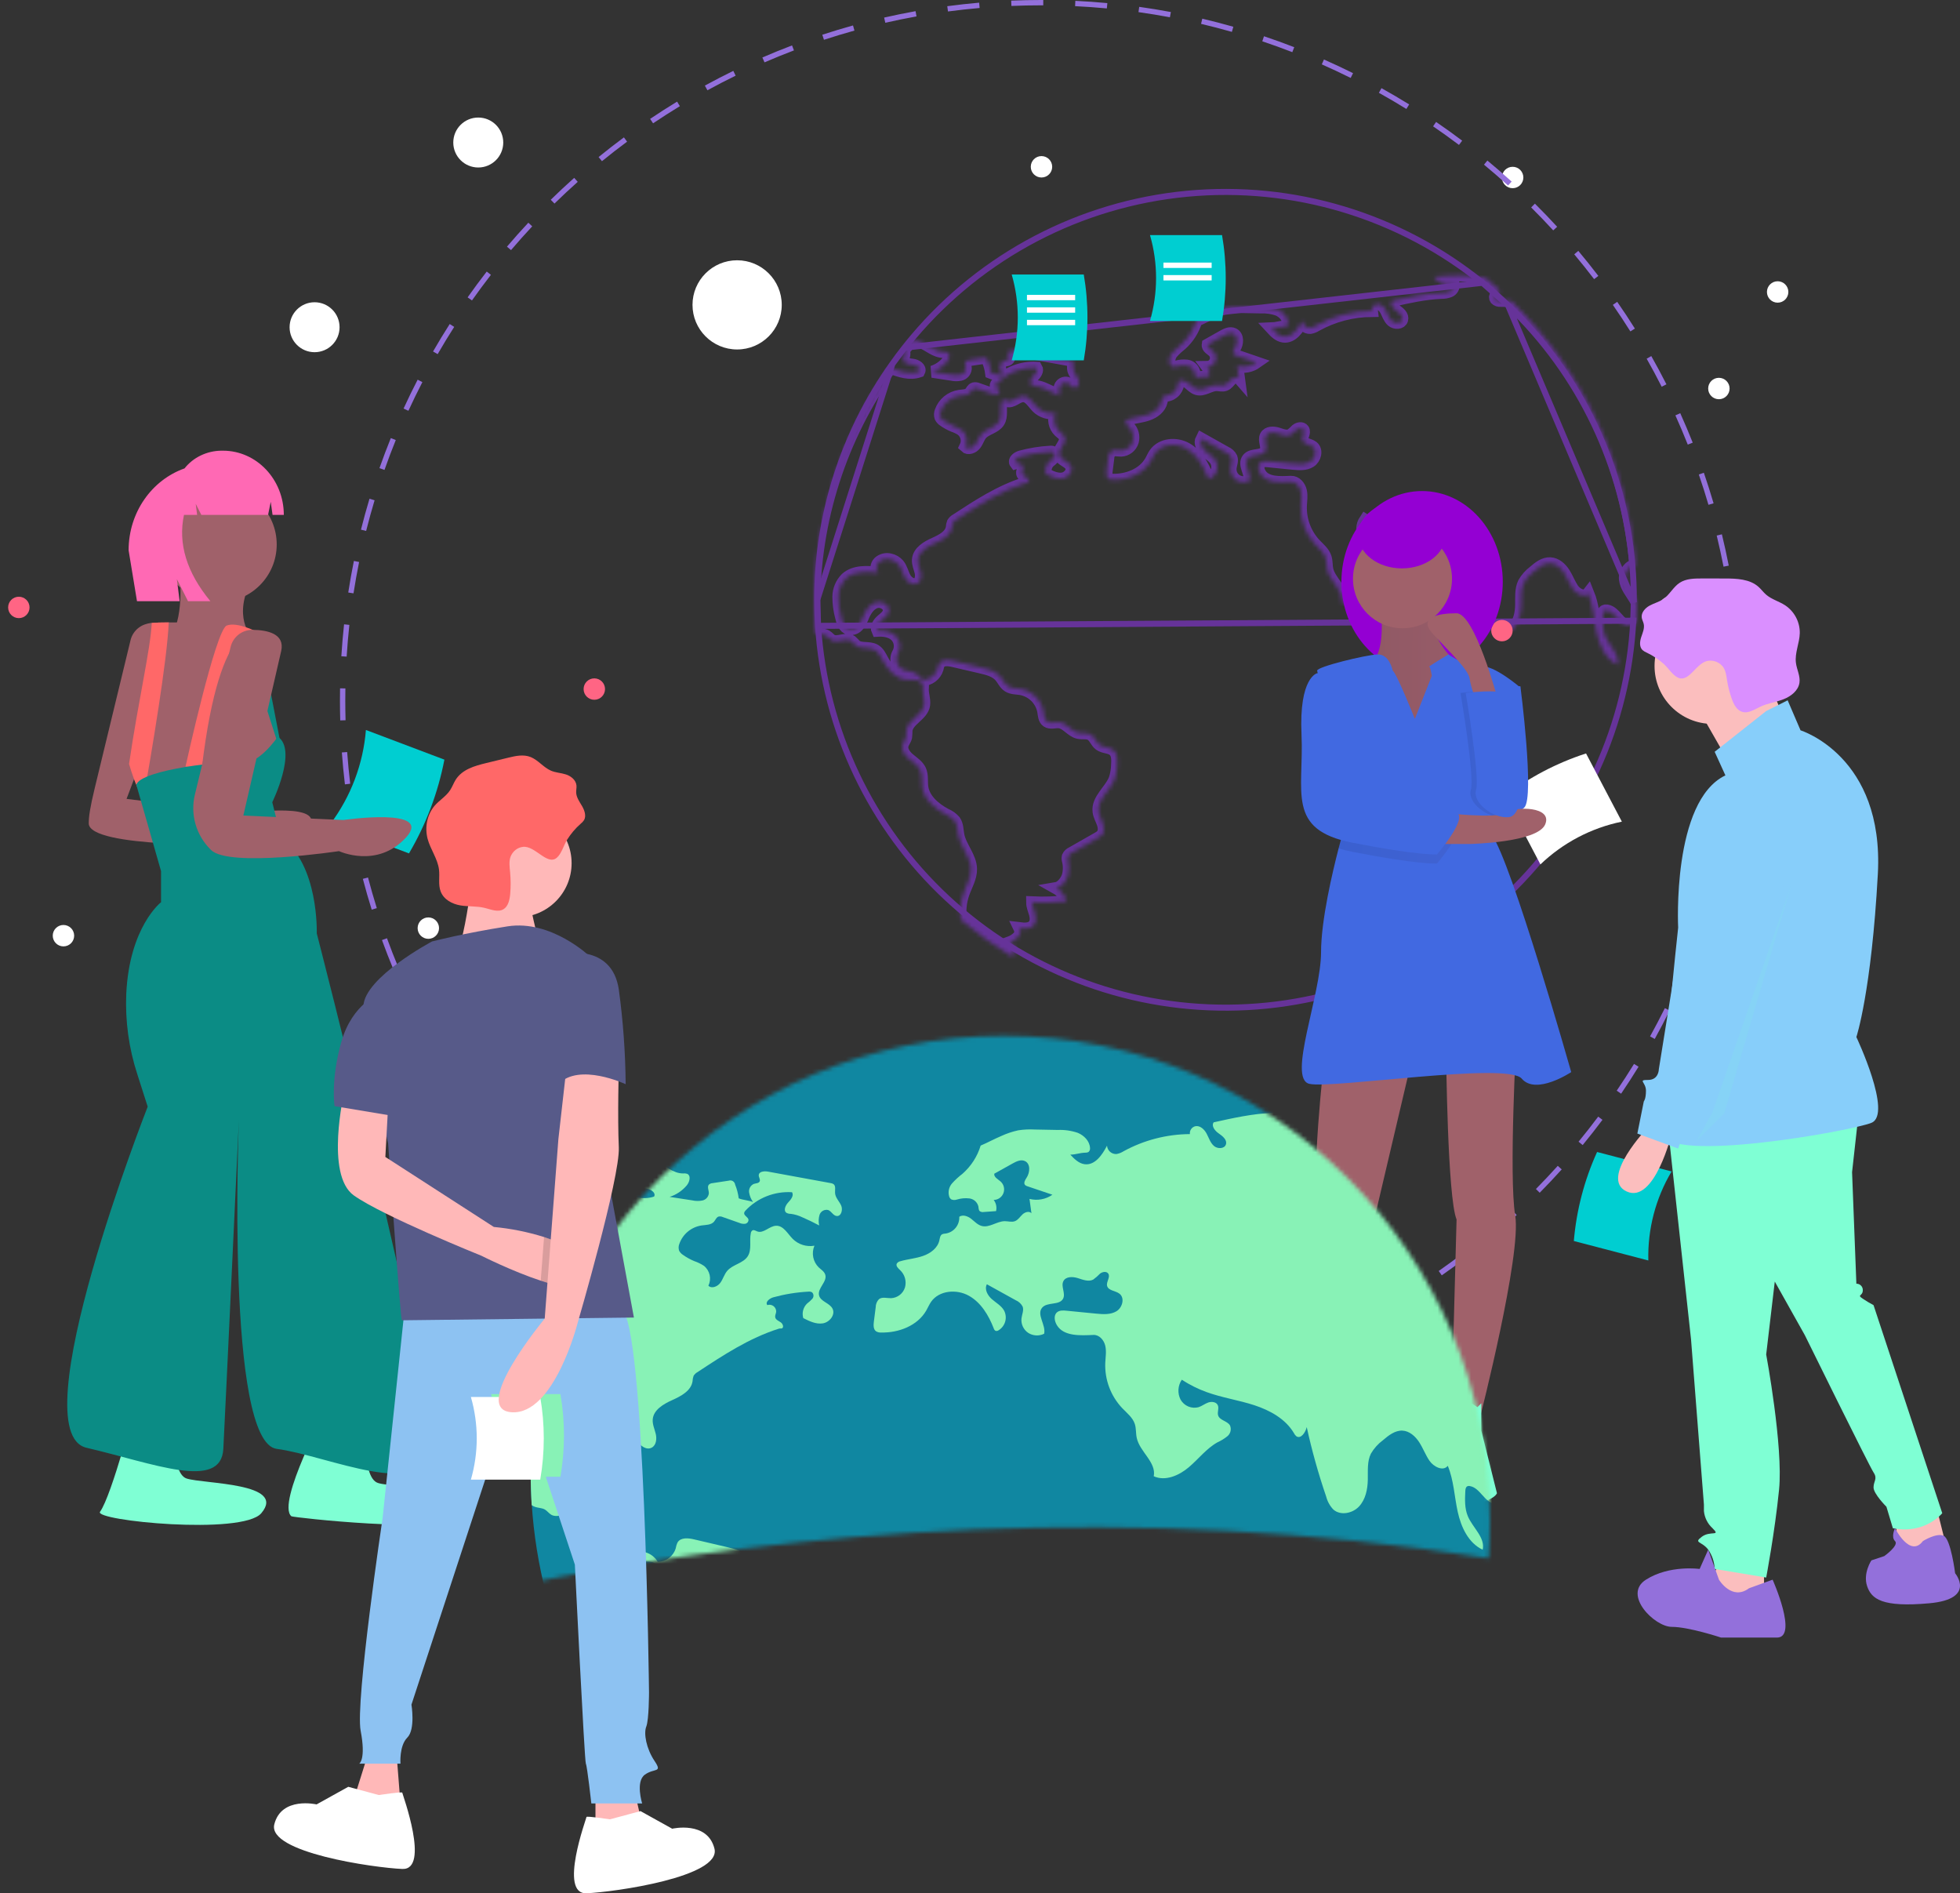 <svg width="467" height="451" viewBox="0 0 467 451" fill="none" xmlns="http://www.w3.org/2000/svg">
<rect x="0" y="0" width="467" height="451" fill="#333333" stroke="none"/>
<path d="M194.918 149.088L194.918 149.089C196.504 173.841 207.509 197.05 225.677 213.96C243.846 230.87 267.802 240.201 292.636 240.038C317.471 239.876 341.303 230.234 359.248 213.088C377.193 195.942 387.893 172.591 389.155 147.82C389.155 147.82 389.155 147.82 389.155 147.82L389.873 147.856L194.918 149.088ZM194.918 149.088C194.786 147.033 194.72 144.963 194.72 142.876L194.72 142.875M194.918 149.088L194.72 142.875M194.72 142.875C194.685 122.753 200.938 103.122 212.607 86.718L212.608 86.716M194.72 142.875L212.608 86.716M212.608 86.716C213.54 85.395 214.51 84.099 215.518 82.826L215.52 82.824M212.608 86.716L215.52 82.824M215.52 82.824C216.213 81.941 216.927 81.075 217.651 80.213C234.073 60.784 257.465 48.557 282.81 46.155C308.155 43.752 333.433 51.367 353.221 67.366L353.221 67.366M215.52 82.824L353.221 67.366M353.221 67.366C354.392 68.31 355.543 69.288 356.669 70.287C357.568 71.086 358.453 71.903 359.321 72.738L359.323 72.74M353.221 67.366L359.323 72.74M359.323 72.74C376.44 89.091 386.975 111.132 388.943 134.706C389.168 137.403 389.28 140.126 389.28 142.876V143.459L359.323 72.74Z" stroke="#663399" stroke-width="1.439"/>
<mask id="path-3-inside-1" fill="white">
<path d="M215.153 83.695C215.201 83.715 215.247 83.742 215.287 83.775C215.819 84.209 215.153 85.043 215.234 85.73C215.328 86.61 216.512 86.804 217.407 86.89C218.302 86.984 219.433 87.698 219.009 88.485C216.761 89.252 214.487 88.498 212.192 87.624C200.324 104.181 193.965 123.995 194 144.304C194 146.412 194.067 148.502 194.202 150.575C194.39 150.711 194.596 150.821 194.814 150.902C195.487 151.155 196.268 151.108 196.887 151.469C197.379 151.755 197.708 152.262 198.2 152.529C199.606 153.29 201.558 151.829 202.87 152.736C203.21 153.042 203.531 153.367 203.833 153.71C205.044 154.75 207.036 154.05 208.436 154.831C209.338 155.331 209.802 156.331 210.287 157.239C211.492 159.507 213.443 161.735 216.021 161.915C216.834 161.878 217.649 161.904 218.457 161.995C219.251 162.175 220.032 162.862 219.904 163.656C219.682 165.023 220.362 166.517 220.18 167.885C219.85 170.386 216.277 171.48 215.974 173.982C215.973 174.532 215.941 175.082 215.88 175.629C215.718 176.283 215.22 176.817 215.045 177.471C214.709 178.705 215.604 179.939 216.58 180.766C217.562 181.6 218.733 182.32 219.272 183.481C219.837 184.715 219.561 186.149 219.743 187.49C220.147 190.418 222.697 192.586 225.322 193.987C226.163 194.335 226.91 194.875 227.503 195.561C228.176 196.529 228.108 197.803 228.337 198.957C228.889 201.778 231.285 204.106 231.352 206.981C231.399 209.029 230.255 210.884 229.569 212.811C228.863 214.832 228.653 216.991 228.956 219.108C232.794 222.334 236.873 225.267 241.158 227.88C241.391 227.539 241.562 227.16 241.663 226.76C241.744 226.317 241.688 225.861 241.502 225.451C241.315 225.042 241.008 224.698 240.62 224.465C241.343 224.194 242.001 223.776 242.551 223.238C242.821 222.962 243 222.611 243.063 222.231C243.125 221.852 243.069 221.463 242.901 221.116C244.086 221.263 245.492 221.336 246.273 220.436C246.899 219.716 246.858 218.635 246.609 217.721C246.36 216.8 245.943 215.913 245.936 214.959C248.681 215.092 251.431 215 254.16 214.686C253.766 213.366 252.867 212.251 251.657 211.577C252.895 211.371 254.019 209.903 254.409 208.722C254.747 207.518 254.766 206.247 254.463 205.033C254.37 204.722 254.356 204.391 254.423 204.073C254.622 203.65 254.972 203.315 255.406 203.132C257.451 201.965 259.497 200.8 261.543 199.637C261.908 199.454 262.24 199.213 262.526 198.923C263.165 198.169 263.071 197.042 262.741 196.115C262.412 195.188 261.887 194.314 261.759 193.34C261.382 190.425 264.532 188.33 265.595 185.582C265.956 184.485 266.151 183.341 266.174 182.187C266.261 180.946 266.268 179.512 265.312 178.718C264.39 177.951 262.957 178.124 261.994 177.411C261.113 176.757 260.81 175.496 259.847 174.969C258.972 174.489 257.882 174.796 256.906 174.569C255.197 174.175 254.12 172.221 252.37 172.041C251.388 171.934 250.27 172.414 249.463 171.847C248.749 171.34 248.723 170.333 248.588 169.479C248.349 168.149 247.705 166.924 246.742 165.967C245.78 165.011 244.545 164.37 243.204 164.129C242.188 163.969 241.084 164.029 240.216 163.476C239.341 162.915 238.944 161.868 238.251 161.088C237.147 159.84 235.397 159.393 233.762 159.013C231.541 158.499 229.322 157.983 227.105 157.465C225.928 157.185 224.407 157.038 223.767 158.066C223.578 158.456 223.447 158.872 223.377 159.3C223.137 160.07 222.657 160.745 222.007 161.229C221.357 161.712 220.569 161.981 219.756 161.995C219.2 161.053 218.298 160.36 217.239 160.06C216.547 159.945 215.864 159.785 215.193 159.58C214.843 159.41 214.532 159.171 214.278 158.877C214.024 158.584 213.833 158.242 213.717 157.873C213.602 157.504 213.563 157.116 213.604 156.731C213.644 156.347 213.764 155.975 213.955 155.638C214.337 154.961 214.483 154.178 214.373 153.411C214.262 152.643 213.9 151.932 213.342 151.388C212.212 150.381 210.576 150.134 209.055 150.234C208.658 149.374 209.325 148.407 210.038 147.78C210.758 147.159 211.626 146.546 211.781 145.612C212.03 144.144 210.139 143.03 208.705 143.464C207.272 143.904 206.357 145.285 205.751 146.646C205.457 147.449 205.057 148.209 204.56 148.907C204.305 149.252 203.959 149.521 203.56 149.683C203.161 149.846 202.724 149.896 202.298 149.828C201.114 149.527 200.663 148.133 200.4 146.959C199.98 145.39 199.767 143.773 199.768 142.15C199.778 140.51 200.435 138.94 201.598 137.774C203.557 135.986 206.572 136.159 209.217 136.446C208.934 136.072 208.798 135.608 208.835 135.141C208.872 134.674 209.08 134.237 209.419 133.911C209.773 133.6 210.198 133.379 210.658 133.267C211.118 133.156 211.598 133.157 212.057 133.271C212.854 133.435 213.573 133.86 214.096 134.478C214.85 135.386 215.065 136.62 215.631 137.647C216.203 138.681 217.481 139.561 218.525 139.008C219.433 138.528 219.574 137.287 219.352 136.293C219.124 135.306 218.646 134.338 218.726 133.324C218.881 131.397 220.907 130.229 222.691 129.436C224.474 128.642 226.513 127.568 226.796 125.647C226.809 125.273 226.882 124.904 227.011 124.553C227.209 124.239 227.485 123.982 227.812 123.806C233.014 120.397 238.311 116.941 244.26 115.08C244.57 114.98 244.604 115.087 244.92 115.014C245.364 114.76 245.068 114.06 244.644 113.78C244.22 113.499 243.655 113.279 243.547 112.786C243.473 112.425 243.688 112.065 243.742 111.698C243.756 111.477 243.715 111.255 243.623 111.053C243.53 110.851 243.389 110.674 243.212 110.538C243.035 110.403 242.826 110.312 242.606 110.275C242.385 110.238 242.158 110.255 241.945 110.324C241.467 109.697 242.41 108.97 243.177 108.757C245.474 108.133 247.832 107.753 250.21 107.623C250.484 107.578 250.766 107.625 251.011 107.756C251.186 107.923 251.289 108.151 251.301 108.391C251.312 108.632 251.23 108.868 251.071 109.05C250.748 109.407 250.389 109.731 250.001 110.017C249.615 110.389 249.339 110.859 249.204 111.375C249.069 111.892 249.079 112.435 249.234 112.946C250.479 113.573 251.825 114.22 253.205 114C254.578 113.78 255.796 112.245 255.15 111.025C254.551 109.884 252.74 109.624 252.431 108.376C252.067 106.916 254.154 105.615 253.683 104.187C253.481 103.56 252.848 103.187 252.363 102.74C251.793 102.183 251.405 101.469 251.251 100.691C251.096 99.913 251.181 99.107 251.495 98.377C250.707 98.514 249.898 98.461 249.135 98.225C248.371 97.988 247.676 97.574 247.107 97.016C246.057 95.969 245.223 94.308 243.729 94.362C242.363 94.401 241.185 95.982 239.906 95.502C239.59 95.382 239.26 95.142 238.957 95.282C238.857 95.346 238.773 95.431 238.711 95.531C238.65 95.632 238.612 95.745 238.6 95.862C238.277 97.403 238.836 99.158 237.988 100.492C237.066 101.939 234.933 102.139 233.815 103.447C233.21 104.154 232.974 105.108 232.415 105.855C231.857 106.602 230.679 107.082 230.006 106.429C230.336 105.759 230.426 104.998 230.262 104.271C230.098 103.544 229.69 102.893 229.104 102.426C228.484 102.023 227.815 101.7 227.112 101.466C226.327 101.137 225.58 100.726 224.885 100.238C224.538 100.029 224.256 99.729 224.07 99.371C223.923 98.921 223.942 98.434 224.124 97.997C224.465 97.034 225.064 96.18 225.857 95.529C226.651 94.878 227.608 94.454 228.626 94.302C229.515 94.181 230.551 94.221 231.143 93.548C231.453 93.194 231.615 92.654 232.072 92.514C232.361 92.454 232.661 92.489 232.927 92.614C234.037 93.001 235.141 93.388 236.252 93.775C236.622 93.943 237.031 94.01 237.436 93.968C237.637 93.942 237.82 93.842 237.949 93.687C238.078 93.532 238.142 93.334 238.129 93.134C238.022 92.587 237.174 92.327 237.254 91.773C237.294 91.592 237.39 91.429 237.53 91.306C238.731 90.041 240.198 89.054 241.828 88.416C243.458 87.779 245.21 87.506 246.959 87.618C247.377 88.305 246.717 89.112 246.158 89.692C245.606 90.279 245.162 91.32 245.835 91.767C246.107 91.908 246.411 91.977 246.717 91.967C247.535 92.076 248.331 92.314 249.073 92.674C250.223 93.168 251.354 93.714 252.458 94.302C252.295 93.586 252.323 92.841 252.538 92.14C252.66 91.796 252.907 91.509 253.23 91.335C253.554 91.161 253.931 91.113 254.288 91.2C254.948 91.453 255.284 92.32 255.991 92.4C256.927 92.507 257.297 91.133 256.906 90.279C256.516 89.425 255.735 88.718 255.675 87.778C255.628 87.151 255.87 86.37 255.365 85.99C255.186 85.872 254.98 85.799 254.766 85.776C250.54 85.009 246.311 84.24 242.08 83.468C241.326 83.328 240.243 83.435 240.209 84.189C240.189 84.616 240.572 85.036 240.404 85.423C240.222 85.837 239.63 85.803 239.199 85.95C238.876 86.095 238.609 86.341 238.439 86.651C238.269 86.96 238.205 87.316 238.257 87.664C238.372 88.358 238.644 89.017 239.051 89.592C238.224 89.252 236.979 89.192 236.151 88.845C236.03 87.895 235.786 86.964 235.424 86.077C235.403 85.935 235.351 85.8 235.272 85.681C235.193 85.561 235.089 85.461 234.966 85.386C234.844 85.311 234.706 85.263 234.563 85.247C234.42 85.23 234.275 85.245 234.138 85.29C233.048 85.456 231.958 85.616 230.868 85.783C230.594 85.796 230.332 85.897 230.121 86.07C229.697 86.517 230.114 87.231 230.1 87.844C230.061 88.188 229.915 88.51 229.682 88.767C229.449 89.024 229.141 89.203 228.801 89.278C228.116 89.416 227.41 89.407 226.729 89.252C225.201 89.018 223.68 88.785 222.152 88.551C223.501 88.126 224.7 87.33 225.611 86.257C226.217 85.55 226.54 84.229 225.665 83.895C225.407 83.825 225.137 83.805 224.871 83.835C222.798 83.849 221.163 82.134 219.225 81.407C218.615 81.182 217.97 81.064 217.32 81.06L215.153 83.695Z"/>
</mask>
<path d="M215.153 83.695C215.201 83.715 215.247 83.742 215.287 83.775C215.819 84.209 215.153 85.043 215.234 85.73C215.328 86.61 216.512 86.804 217.407 86.89C218.302 86.984 219.433 87.698 219.009 88.485C216.761 89.252 214.487 88.498 212.192 87.624C200.324 104.181 193.965 123.995 194 144.304C194 146.412 194.067 148.502 194.202 150.575C194.39 150.711 194.596 150.821 194.814 150.902C195.487 151.155 196.268 151.108 196.887 151.469C197.379 151.755 197.708 152.262 198.2 152.529C199.606 153.29 201.558 151.829 202.87 152.736C203.21 153.042 203.531 153.367 203.833 153.71C205.044 154.75 207.036 154.05 208.436 154.831C209.338 155.331 209.802 156.331 210.287 157.239C211.492 159.507 213.443 161.735 216.021 161.915C216.834 161.878 217.649 161.904 218.457 161.995C219.251 162.175 220.032 162.862 219.904 163.656C219.682 165.023 220.362 166.517 220.18 167.885C219.85 170.386 216.277 171.48 215.974 173.982C215.973 174.532 215.941 175.082 215.88 175.629C215.718 176.283 215.22 176.817 215.045 177.471C214.709 178.705 215.604 179.939 216.58 180.766C217.562 181.6 218.733 182.32 219.272 183.481C219.837 184.715 219.561 186.149 219.743 187.49C220.147 190.418 222.697 192.586 225.322 193.987C226.163 194.335 226.91 194.875 227.503 195.561C228.176 196.529 228.108 197.803 228.337 198.957C228.889 201.778 231.285 204.106 231.352 206.981C231.399 209.029 230.255 210.884 229.569 212.811C228.863 214.832 228.653 216.991 228.956 219.108C232.794 222.334 236.873 225.267 241.158 227.88C241.391 227.539 241.562 227.16 241.663 226.76C241.744 226.317 241.688 225.861 241.502 225.451C241.315 225.042 241.008 224.698 240.62 224.465C241.343 224.194 242.001 223.776 242.551 223.238C242.821 222.962 243 222.611 243.063 222.231C243.125 221.852 243.069 221.463 242.901 221.116C244.086 221.263 245.492 221.336 246.273 220.436C246.899 219.716 246.858 218.635 246.609 217.721C246.36 216.8 245.943 215.913 245.936 214.959C248.681 215.092 251.431 215 254.16 214.686C253.766 213.366 252.867 212.251 251.657 211.577C252.895 211.371 254.019 209.903 254.409 208.722C254.747 207.518 254.766 206.247 254.463 205.033C254.37 204.722 254.356 204.391 254.423 204.073C254.622 203.65 254.972 203.315 255.406 203.132C257.451 201.965 259.497 200.8 261.543 199.637C261.908 199.454 262.24 199.213 262.526 198.923C263.165 198.169 263.071 197.042 262.741 196.115C262.412 195.188 261.887 194.314 261.759 193.34C261.382 190.425 264.532 188.33 265.595 185.582C265.956 184.485 266.151 183.341 266.174 182.187C266.261 180.946 266.268 179.512 265.312 178.718C264.39 177.951 262.957 178.124 261.994 177.411C261.113 176.757 260.81 175.496 259.847 174.969C258.972 174.489 257.882 174.796 256.906 174.569C255.197 174.175 254.12 172.221 252.37 172.041C251.388 171.934 250.27 172.414 249.463 171.847C248.749 171.34 248.723 170.333 248.588 169.479C248.349 168.149 247.705 166.924 246.742 165.967C245.78 165.011 244.545 164.37 243.204 164.129C242.188 163.969 241.084 164.029 240.216 163.476C239.341 162.915 238.944 161.868 238.251 161.088C237.147 159.84 235.397 159.393 233.762 159.013C231.541 158.499 229.322 157.983 227.105 157.465C225.928 157.185 224.407 157.038 223.767 158.066C223.578 158.456 223.447 158.872 223.377 159.3C223.137 160.07 222.657 160.745 222.007 161.229C221.357 161.712 220.569 161.981 219.756 161.995C219.2 161.053 218.298 160.36 217.239 160.06C216.547 159.945 215.864 159.785 215.193 159.58C214.843 159.41 214.532 159.171 214.278 158.877C214.024 158.584 213.833 158.242 213.717 157.873C213.602 157.504 213.563 157.116 213.604 156.731C213.644 156.347 213.764 155.975 213.955 155.638C214.337 154.961 214.483 154.178 214.373 153.411C214.262 152.643 213.9 151.932 213.342 151.388C212.212 150.381 210.576 150.134 209.055 150.234C208.658 149.374 209.325 148.407 210.038 147.78C210.758 147.159 211.626 146.546 211.781 145.612C212.03 144.144 210.139 143.03 208.705 143.464C207.272 143.904 206.357 145.285 205.751 146.646C205.457 147.449 205.057 148.209 204.56 148.907C204.305 149.252 203.959 149.521 203.56 149.683C203.161 149.846 202.724 149.896 202.298 149.828C201.114 149.527 200.663 148.133 200.4 146.959C199.98 145.39 199.767 143.773 199.768 142.15C199.778 140.51 200.435 138.94 201.598 137.774C203.557 135.986 206.572 136.159 209.217 136.446C208.934 136.072 208.798 135.608 208.835 135.141C208.872 134.674 209.08 134.237 209.419 133.911C209.773 133.6 210.198 133.379 210.658 133.267C211.118 133.156 211.598 133.157 212.057 133.271C212.854 133.435 213.573 133.86 214.096 134.478C214.85 135.386 215.065 136.62 215.631 137.647C216.203 138.681 217.481 139.561 218.525 139.008C219.433 138.528 219.574 137.287 219.352 136.293C219.124 135.306 218.646 134.338 218.726 133.324C218.881 131.397 220.907 130.229 222.691 129.436C224.474 128.642 226.513 127.568 226.796 125.647C226.809 125.273 226.882 124.904 227.011 124.553C227.209 124.239 227.485 123.982 227.812 123.806C233.014 120.397 238.311 116.941 244.26 115.08C244.57 114.98 244.604 115.087 244.92 115.014C245.364 114.76 245.068 114.06 244.644 113.78C244.22 113.499 243.655 113.279 243.547 112.786C243.473 112.425 243.688 112.065 243.742 111.698C243.756 111.477 243.715 111.255 243.623 111.053C243.53 110.851 243.389 110.674 243.212 110.538C243.035 110.403 242.826 110.312 242.606 110.275C242.385 110.238 242.158 110.255 241.945 110.324C241.467 109.697 242.41 108.97 243.177 108.757C245.474 108.133 247.832 107.753 250.21 107.623C250.484 107.578 250.766 107.625 251.011 107.756C251.186 107.923 251.289 108.151 251.301 108.391C251.312 108.632 251.23 108.868 251.071 109.05C250.748 109.407 250.389 109.731 250.001 110.017C249.615 110.389 249.339 110.859 249.204 111.375C249.069 111.892 249.079 112.435 249.234 112.946C250.479 113.573 251.825 114.22 253.205 114C254.578 113.78 255.796 112.245 255.15 111.025C254.551 109.884 252.74 109.624 252.431 108.376C252.067 106.916 254.154 105.615 253.683 104.187C253.481 103.56 252.848 103.187 252.363 102.74C251.793 102.183 251.405 101.469 251.251 100.691C251.096 99.913 251.181 99.107 251.495 98.377C250.707 98.514 249.898 98.461 249.135 98.225C248.371 97.988 247.676 97.574 247.107 97.016C246.057 95.969 245.223 94.308 243.729 94.362C242.363 94.401 241.185 95.982 239.906 95.502C239.59 95.382 239.26 95.142 238.957 95.282C238.857 95.346 238.773 95.431 238.711 95.531C238.65 95.632 238.612 95.745 238.6 95.862C238.277 97.403 238.836 99.158 237.988 100.492C237.066 101.939 234.933 102.139 233.815 103.447C233.21 104.154 232.974 105.108 232.415 105.855C231.857 106.602 230.679 107.082 230.006 106.429C230.336 105.759 230.426 104.998 230.262 104.271C230.098 103.544 229.69 102.893 229.104 102.426C228.484 102.023 227.815 101.7 227.112 101.466C226.327 101.137 225.58 100.726 224.885 100.238C224.538 100.029 224.256 99.729 224.07 99.371C223.923 98.921 223.942 98.434 224.124 97.997C224.465 97.034 225.064 96.18 225.857 95.529C226.651 94.878 227.608 94.454 228.626 94.302C229.515 94.181 230.551 94.221 231.143 93.548C231.453 93.194 231.615 92.654 232.072 92.514C232.361 92.454 232.661 92.489 232.927 92.614C234.037 93.001 235.141 93.388 236.252 93.775C236.622 93.943 237.031 94.01 237.436 93.968C237.637 93.942 237.82 93.842 237.949 93.687C238.078 93.532 238.142 93.334 238.129 93.134C238.022 92.587 237.174 92.327 237.254 91.773C237.294 91.592 237.39 91.429 237.53 91.306C238.731 90.041 240.198 89.054 241.828 88.416C243.458 87.779 245.21 87.506 246.959 87.618C247.377 88.305 246.717 89.112 246.158 89.692C245.606 90.279 245.162 91.32 245.835 91.767C246.107 91.908 246.411 91.977 246.717 91.967C247.535 92.076 248.331 92.314 249.073 92.674C250.223 93.168 251.354 93.714 252.458 94.302C252.295 93.586 252.323 92.841 252.538 92.14C252.66 91.796 252.907 91.509 253.23 91.335C253.554 91.161 253.931 91.113 254.288 91.2C254.948 91.453 255.284 92.32 255.991 92.4C256.927 92.507 257.297 91.133 256.906 90.279C256.516 89.425 255.735 88.718 255.675 87.778C255.628 87.151 255.87 86.37 255.365 85.99C255.186 85.872 254.98 85.799 254.766 85.776C250.54 85.009 246.311 84.24 242.08 83.468C241.326 83.328 240.243 83.435 240.209 84.189C240.189 84.616 240.572 85.036 240.404 85.423C240.222 85.837 239.63 85.803 239.199 85.95C238.876 86.095 238.609 86.341 238.439 86.651C238.269 86.96 238.205 87.316 238.257 87.664C238.372 88.358 238.644 89.017 239.051 89.592C238.224 89.252 236.979 89.192 236.151 88.845C236.03 87.895 235.786 86.964 235.424 86.077C235.403 85.935 235.351 85.8 235.272 85.681C235.193 85.561 235.089 85.461 234.966 85.386C234.844 85.311 234.706 85.263 234.563 85.247C234.42 85.23 234.275 85.245 234.138 85.29C233.048 85.456 231.958 85.616 230.868 85.783C230.594 85.796 230.332 85.897 230.121 86.07C229.697 86.517 230.114 87.231 230.1 87.844C230.061 88.188 229.915 88.51 229.682 88.767C229.449 89.024 229.141 89.203 228.801 89.278C228.116 89.416 227.41 89.407 226.729 89.252C225.201 89.018 223.68 88.785 222.152 88.551C223.501 88.126 224.7 87.33 225.611 86.257C226.217 85.55 226.54 84.229 225.665 83.895C225.407 83.825 225.137 83.805 224.871 83.835C222.798 83.849 221.163 82.134 219.225 81.407C218.615 81.182 217.97 81.064 217.32 81.06L215.153 83.695Z" stroke="#663399" stroke-width="2.879" mask="url(#path-3-inside-1)"/>
<mask id="path-4-inside-2" fill="white">
<path d="M389.874 148.015C389.641 148.333 389.335 148.588 388.982 148.758C388.629 148.928 388.24 149.007 387.85 148.989C385.779 148.807 384.906 145.777 382.855 145.435C382.674 145.388 382.482 145.407 382.313 145.488C382.009 145.656 381.956 146.073 381.936 146.422C381.85 148.156 381.777 149.956 382.445 151.555C383.418 153.893 385.938 155.855 385.409 158.334C382.564 156.997 381.082 153.752 380.414 150.642C379.74 147.531 379.634 144.266 378.43 141.323C377.51 142.512 375.592 141.531 374.758 140.282C373.964 139.099 373.475 137.728 372.707 136.526C371.94 135.33 370.762 134.255 369.36 134.188C367.885 134.121 366.601 135.149 365.477 136.123C364.498 136.857 363.677 137.785 363.062 138.85C362.275 140.463 362.48 142.358 362.44 144.151C362.401 146.086 361.997 148.136 360.694 149.56C359.39 150.978 356.989 151.475 355.554 150.191C354.859 149.457 354.365 148.552 354.118 147.565C352.557 142.945 351.259 138.239 350.228 133.469C349.99 134.557 349.044 135.962 348.144 135.323C347.943 135.149 347.781 134.934 347.668 134.692C345.988 131.809 342.885 130.076 339.743 129.035C336.607 128 333.306 127.516 330.203 126.374C328.463 125.732 326.801 124.892 325.248 123.868C324.854 124.458 324.624 125.145 324.582 125.857C324.54 126.569 324.688 127.279 325.01 127.913C325.359 128.533 325.899 129.018 326.548 129.294C327.196 129.57 327.916 129.62 328.596 129.438C329.284 129.209 329.866 128.726 330.547 128.484C331.229 128.249 332.148 128.363 332.446 129.035C332.737 129.673 332.3 130.446 332.519 131.117C332.843 132.132 334.358 132.213 334.887 133.14C335.043 133.507 335.078 133.915 334.989 134.304C334.9 134.693 334.69 135.044 334.391 135.303C333.782 135.807 333.11 136.227 332.393 136.553C330.17 137.809 328.589 139.952 326.644 141.619C324.699 143.292 321.954 144.508 319.638 143.439C320.188 140.597 316.86 138.515 316.245 135.686C316.04 134.752 316.145 133.765 315.861 132.858C315.444 131.541 314.293 130.64 313.354 129.646C312.212 128.425 311.323 126.985 310.738 125.41C310.153 123.835 309.884 122.157 309.947 120.475C310 119.306 310.211 118.117 309.947 116.975C309.689 115.839 308.756 114.737 307.605 114.784C304.979 114.905 301.664 115.107 300.288 112.829C299.792 112.016 299.58 110.827 300.295 110.202C300.798 109.766 301.539 109.806 302.194 109.873C304.172 110.068 306.143 110.27 308.121 110.464C309.504 110.599 310.999 110.713 312.189 109.981C313.38 109.248 313.896 107.293 312.791 106.427C311.991 105.795 310.549 105.829 310.311 104.828C310.119 103.988 311.032 103.04 310.536 102.335C310.185 101.838 309.391 101.972 308.908 102.348C308.487 102.793 308.029 103.2 307.539 103.564C306.593 104.062 305.468 103.585 304.449 103.262C303.431 102.94 302.068 102.913 301.578 103.873C301.023 104.942 302.061 106.353 301.519 107.428C300.791 108.845 298.343 108.039 297.325 109.262C296.16 110.659 298.118 112.755 297.728 114.543C297.226 114.796 296.667 114.912 296.107 114.88C295.547 114.848 295.004 114.67 294.533 114.361C294.07 114.041 293.701 113.6 293.466 113.084C293.231 112.568 293.137 111.997 293.197 111.432C293.289 110.626 293.706 109.799 293.428 109.04C293.128 108.454 292.634 107.994 292.032 107.743C290.114 106.662 288.195 105.584 286.277 104.512C285.741 105.52 286.416 106.762 287.262 107.522C288.103 108.274 289.161 108.845 289.717 109.84C290.069 110.529 290.148 111.328 289.939 112.075C289.73 112.822 289.248 113.459 288.592 113.857C288.509 113.915 288.415 113.954 288.315 113.972C288.216 113.989 288.114 113.985 288.017 113.958C287.925 113.903 287.845 113.831 287.781 113.744C287.718 113.658 287.672 113.559 287.646 113.454C286.634 110.814 285.106 108.214 282.671 106.836C280.23 105.452 276.731 105.741 275.13 108.059C274.753 108.61 274.495 109.242 274.164 109.826C272.411 112.923 268.64 114.388 265.121 114.294C264.776 114.316 264.433 114.235 264.135 114.059C263.566 113.662 263.592 112.816 263.678 112.117C263.804 111.13 263.923 110.149 264.049 109.161C264.052 108.558 264.281 107.979 264.691 107.542C265.346 107.018 266.285 107.347 267.118 107.334C267.748 107.305 268.353 107.08 268.851 106.689C269.35 106.298 269.717 105.761 269.904 105.15C270.071 104.534 270.07 103.882 269.9 103.267C269.729 102.651 269.397 102.094 268.938 101.656C268.561 101.294 268.051 100.837 268.25 100.346C268.33 100.211 268.439 100.095 268.568 100.007C268.697 99.919 268.844 99.861 268.997 99.836C270.486 99.399 272.067 99.285 273.529 98.761C274.997 98.243 276.42 97.182 276.77 95.643C276.876 95.173 276.923 94.602 277.339 94.367C277.55 94.281 277.774 94.235 278.001 94.232C278.796 94.117 279.52 93.703 280.031 93.073C280.541 92.442 280.801 91.641 280.759 90.826C281.461 90.329 282.446 90.698 283.128 91.229C283.803 91.76 284.405 92.459 285.232 92.687C286.773 93.117 288.261 91.726 289.862 91.719C290.537 91.719 291.232 91.961 291.86 91.726C292.502 91.491 292.886 90.846 293.375 90.369C293.871 89.885 294.731 89.596 295.188 90.114C295.055 89.14 294.93 88.172 294.797 87.205C295.577 87.404 296.389 87.431 297.18 87.285C297.971 87.139 298.722 86.823 299.382 86.358C297.715 85.787 296.054 85.216 294.387 84.645C294.212 84.601 294.051 84.513 293.918 84.389C293.554 83.993 293.918 83.375 294.209 82.925C294.917 81.843 295.036 80.063 293.871 79.525C293.077 79.156 292.171 79.599 291.41 80.029C290.193 80.714 288.976 81.406 287.759 82.092C287.646 82.797 288.493 83.2 289.016 83.671C289.334 83.957 289.56 84.336 289.662 84.755C289.765 85.175 289.74 85.616 289.591 86.021C289.443 86.426 289.176 86.776 288.828 87.024C288.48 87.273 288.065 87.408 287.64 87.413C287.879 87.731 288.046 88.099 288.127 88.491C288.208 88.883 288.202 89.288 288.109 89.677C287.296 89.737 286.475 89.798 285.655 89.859C285.519 89.886 285.378 89.886 285.242 89.858C285.106 89.831 284.976 89.776 284.861 89.697C284.596 89.462 284.636 89.046 284.57 88.696C284.461 88.279 284.231 87.904 283.911 87.62C283.59 87.336 283.193 87.156 282.771 87.104C281.928 87.008 281.075 87.088 280.263 87.339C279.911 87.465 279.525 87.456 279.178 87.312C278.982 87.18 278.833 86.987 278.755 86.761C278.611 86.3 278.587 85.81 278.684 85.337C278.781 84.864 278.997 84.424 279.311 84.06C279.946 83.344 280.646 82.689 281.401 82.105C283.113 80.583 284.371 78.605 285.033 76.394C286.383 75.817 287.778 75.037 289.135 74.459C290.225 73.946 291.367 73.556 292.542 73.297C293.647 73.126 294.766 73.072 295.882 73.136C297.404 73.163 298.932 73.19 300.454 73.223C301.812 73.165 303.169 73.363 304.456 73.808C305.706 74.332 306.811 75.467 306.897 76.838C306.923 76.994 306.909 77.154 306.857 77.304C306.805 77.453 306.716 77.586 306.599 77.691C306.424 77.79 306.224 77.836 306.024 77.826C304.76 77.866 304.224 78.188 302.961 78.235C303.761 79.102 304.661 80.016 305.825 80.17C307.876 80.439 309.351 78.282 310.297 76.408C310.331 76.885 310.547 77.33 310.9 77.647C311.252 77.965 311.712 78.13 312.183 78.108C312.69 78.019 313.173 77.827 313.605 77.543C317.674 75.285 322.232 74.089 326.869 74.063C326.824 73.707 326.91 73.346 327.112 73.05C327.313 72.755 327.616 72.546 327.961 72.464C328.907 72.276 329.753 73.102 330.21 73.962C330.66 74.822 330.944 75.817 331.672 76.462C332.393 77.106 333.789 77.073 334.073 76.146C334.351 75.252 333.432 74.486 332.671 73.956C331.903 73.431 331.103 72.457 331.619 71.678C335.509 70.798 339.432 69.924 343.421 69.75C344.099 69.77 344.774 69.652 345.405 69.4C345.718 69.266 345.978 69.03 346.146 68.73C346.313 68.43 346.379 68.082 346.332 67.741C345.461 67.947 344.55 67.886 343.714 67.566C342.877 67.245 342.154 66.679 341.635 65.94C345.73 65.598 350.016 65.295 353.953 66.229L357.399 69.199C356.744 69.891 355.871 70.543 356.347 71.234C356.504 71.393 356.695 71.514 356.905 71.587C357.114 71.661 357.338 71.685 357.558 71.658C358.392 71.671 359.225 71.691 360.052 71.691C377.163 88.314 387.695 110.72 389.663 134.685C388.273 134.631 386.997 136.418 387.175 137.977C387.387 139.784 388.67 141.236 389.59 142.794C389.742 143.048 389.879 143.31 390 143.58L389.874 148.015Z"/>
</mask>
<path d="M389.874 148.015C389.641 148.333 389.335 148.588 388.982 148.758C388.629 148.928 388.24 149.007 387.85 148.989C385.779 148.807 384.906 145.777 382.855 145.435C382.674 145.388 382.482 145.407 382.313 145.488C382.009 145.656 381.956 146.073 381.936 146.422C381.85 148.156 381.777 149.956 382.445 151.555C383.418 153.893 385.938 155.855 385.409 158.334C382.564 156.997 381.082 153.752 380.414 150.642C379.74 147.531 379.634 144.266 378.43 141.323C377.51 142.512 375.592 141.531 374.758 140.282C373.964 139.099 373.475 137.728 372.707 136.526C371.94 135.33 370.762 134.255 369.36 134.188C367.885 134.121 366.601 135.149 365.477 136.123C364.498 136.857 363.677 137.785 363.062 138.85C362.275 140.463 362.48 142.358 362.44 144.151C362.401 146.086 361.997 148.136 360.694 149.56C359.39 150.978 356.989 151.475 355.554 150.191C354.859 149.457 354.365 148.552 354.118 147.565C352.557 142.945 351.259 138.239 350.228 133.469C349.99 134.557 349.044 135.962 348.144 135.323C347.943 135.149 347.781 134.934 347.668 134.692C345.988 131.809 342.885 130.076 339.743 129.035C336.607 128 333.306 127.516 330.203 126.374C328.463 125.732 326.801 124.892 325.248 123.868C324.854 124.458 324.624 125.145 324.582 125.857C324.54 126.569 324.688 127.279 325.01 127.913C325.359 128.533 325.899 129.018 326.548 129.294C327.196 129.57 327.916 129.62 328.596 129.438C329.284 129.209 329.866 128.726 330.547 128.484C331.229 128.249 332.148 128.363 332.446 129.035C332.737 129.673 332.3 130.446 332.519 131.117C332.843 132.132 334.358 132.213 334.887 133.14C335.043 133.507 335.078 133.915 334.989 134.304C334.9 134.693 334.69 135.044 334.391 135.303C333.782 135.807 333.11 136.227 332.393 136.553C330.17 137.809 328.589 139.952 326.644 141.619C324.699 143.292 321.954 144.508 319.638 143.439C320.188 140.597 316.86 138.515 316.245 135.686C316.04 134.752 316.145 133.765 315.861 132.858C315.444 131.541 314.293 130.64 313.354 129.646C312.212 128.425 311.323 126.985 310.738 125.41C310.153 123.835 309.884 122.157 309.947 120.475C310 119.306 310.211 118.117 309.947 116.975C309.689 115.839 308.756 114.737 307.605 114.784C304.979 114.905 301.664 115.107 300.288 112.829C299.792 112.016 299.58 110.827 300.295 110.202C300.798 109.766 301.539 109.806 302.194 109.873C304.172 110.068 306.143 110.27 308.121 110.464C309.504 110.599 310.999 110.713 312.189 109.981C313.38 109.248 313.896 107.293 312.791 106.427C311.991 105.795 310.549 105.829 310.311 104.828C310.119 103.988 311.032 103.04 310.536 102.335C310.185 101.838 309.391 101.972 308.908 102.348C308.487 102.793 308.029 103.2 307.539 103.564C306.593 104.062 305.468 103.585 304.449 103.262C303.431 102.94 302.068 102.913 301.578 103.873C301.023 104.942 302.061 106.353 301.519 107.428C300.791 108.845 298.343 108.039 297.325 109.262C296.16 110.659 298.118 112.755 297.728 114.543C297.226 114.796 296.667 114.912 296.107 114.88C295.547 114.848 295.004 114.67 294.533 114.361C294.07 114.041 293.701 113.6 293.466 113.084C293.231 112.568 293.137 111.997 293.197 111.432C293.289 110.626 293.706 109.799 293.428 109.04C293.128 108.454 292.634 107.994 292.032 107.743C290.114 106.662 288.195 105.584 286.277 104.512C285.741 105.52 286.416 106.762 287.262 107.522C288.103 108.274 289.161 108.845 289.717 109.84C290.069 110.529 290.148 111.328 289.939 112.075C289.73 112.822 289.248 113.459 288.592 113.857C288.509 113.915 288.415 113.954 288.315 113.972C288.216 113.989 288.114 113.985 288.017 113.958C287.925 113.903 287.845 113.831 287.781 113.744C287.718 113.658 287.672 113.559 287.646 113.454C286.634 110.814 285.106 108.214 282.671 106.836C280.23 105.452 276.731 105.741 275.13 108.059C274.753 108.61 274.495 109.242 274.164 109.826C272.411 112.923 268.64 114.388 265.121 114.294C264.776 114.316 264.433 114.235 264.135 114.059C263.566 113.662 263.592 112.816 263.678 112.117C263.804 111.13 263.923 110.149 264.049 109.161C264.052 108.558 264.281 107.979 264.691 107.542C265.346 107.018 266.285 107.347 267.118 107.334C267.748 107.305 268.353 107.08 268.851 106.689C269.35 106.298 269.717 105.761 269.904 105.15C270.071 104.534 270.07 103.882 269.9 103.267C269.729 102.651 269.397 102.094 268.938 101.656C268.561 101.294 268.051 100.837 268.25 100.346C268.33 100.211 268.439 100.095 268.568 100.007C268.697 99.919 268.844 99.861 268.997 99.836C270.486 99.399 272.067 99.285 273.529 98.761C274.997 98.243 276.42 97.182 276.77 95.643C276.876 95.173 276.923 94.602 277.339 94.367C277.55 94.281 277.774 94.235 278.001 94.232C278.796 94.117 279.52 93.703 280.031 93.073C280.541 92.442 280.801 91.641 280.759 90.826C281.461 90.329 282.446 90.698 283.128 91.229C283.803 91.76 284.405 92.459 285.232 92.687C286.773 93.117 288.261 91.726 289.862 91.719C290.537 91.719 291.232 91.961 291.86 91.726C292.502 91.491 292.886 90.846 293.375 90.369C293.871 89.885 294.731 89.596 295.188 90.114C295.055 89.14 294.93 88.172 294.797 87.205C295.577 87.404 296.389 87.431 297.18 87.285C297.971 87.139 298.722 86.823 299.382 86.358C297.715 85.787 296.054 85.216 294.387 84.645C294.212 84.601 294.051 84.513 293.918 84.389C293.554 83.993 293.918 83.375 294.209 82.925C294.917 81.843 295.036 80.063 293.871 79.525C293.077 79.156 292.171 79.599 291.41 80.029C290.193 80.714 288.976 81.406 287.759 82.092C287.646 82.797 288.493 83.2 289.016 83.671C289.334 83.957 289.56 84.336 289.662 84.755C289.765 85.175 289.74 85.616 289.591 86.021C289.443 86.426 289.176 86.776 288.828 87.024C288.48 87.273 288.065 87.408 287.64 87.413C287.879 87.731 288.046 88.099 288.127 88.491C288.208 88.883 288.202 89.288 288.109 89.677C287.296 89.737 286.475 89.798 285.655 89.859C285.519 89.886 285.378 89.886 285.242 89.858C285.106 89.831 284.976 89.776 284.861 89.697C284.596 89.462 284.636 89.046 284.57 88.696C284.461 88.279 284.231 87.904 283.911 87.62C283.59 87.336 283.193 87.156 282.771 87.104C281.928 87.008 281.075 87.088 280.263 87.339C279.911 87.465 279.525 87.456 279.178 87.312C278.982 87.18 278.833 86.987 278.755 86.761C278.611 86.3 278.587 85.81 278.684 85.337C278.781 84.864 278.997 84.424 279.311 84.06C279.946 83.344 280.646 82.689 281.401 82.105C283.113 80.583 284.371 78.605 285.033 76.394C286.383 75.817 287.778 75.037 289.135 74.459C290.225 73.946 291.367 73.556 292.542 73.297C293.647 73.126 294.766 73.072 295.882 73.136C297.404 73.163 298.932 73.19 300.454 73.223C301.812 73.165 303.169 73.363 304.456 73.808C305.706 74.332 306.811 75.467 306.897 76.838C306.923 76.994 306.909 77.154 306.857 77.304C306.805 77.453 306.716 77.586 306.599 77.691C306.424 77.79 306.224 77.836 306.024 77.826C304.76 77.866 304.224 78.188 302.961 78.235C303.761 79.102 304.661 80.016 305.825 80.17C307.876 80.439 309.351 78.282 310.297 76.408C310.331 76.885 310.547 77.33 310.9 77.647C311.252 77.965 311.712 78.13 312.183 78.108C312.69 78.019 313.173 77.827 313.605 77.543C317.674 75.285 322.232 74.089 326.869 74.063C326.824 73.707 326.91 73.346 327.112 73.05C327.313 72.755 327.616 72.546 327.961 72.464C328.907 72.276 329.753 73.102 330.21 73.962C330.66 74.822 330.944 75.817 331.672 76.462C332.393 77.106 333.789 77.073 334.073 76.146C334.351 75.252 333.432 74.486 332.671 73.956C331.903 73.431 331.103 72.457 331.619 71.678C335.509 70.798 339.432 69.924 343.421 69.75C344.099 69.77 344.774 69.652 345.405 69.4C345.718 69.266 345.978 69.03 346.146 68.73C346.313 68.43 346.379 68.082 346.332 67.741C345.461 67.947 344.55 67.886 343.714 67.566C342.877 67.245 342.154 66.679 341.635 65.94C345.73 65.598 350.016 65.295 353.953 66.229L357.399 69.199C356.744 69.891 355.871 70.543 356.347 71.234C356.504 71.393 356.695 71.514 356.905 71.587C357.114 71.661 357.338 71.685 357.558 71.658C358.392 71.671 359.225 71.691 360.052 71.691C377.163 88.314 387.695 110.72 389.663 134.685C388.273 134.631 386.997 136.418 387.175 137.977C387.387 139.784 388.67 141.236 389.59 142.794C389.742 143.048 389.879 143.31 390 143.58L389.874 148.015Z" stroke="#663399" stroke-width="2.879" mask="url(#path-4-inside-2)"/>
<path d="M74.953 83.899C78.241 83.899 80.907 81.235 80.907 77.95C80.907 74.664 78.241 72 74.953 72C71.665 72 69 74.664 69 77.95C69 81.235 71.665 83.899 74.953 83.899Z" fill="white"/>
<path d="M113.953 39.899C117.241 39.899 119.907 37.235 119.907 33.95C119.907 30.664 117.241 28 113.953 28C110.665 28 108 30.664 108 33.95C108 37.235 110.665 39.899 113.953 39.899Z" fill="white"/>
<path d="M175.631 83.248C181.502 83.248 186.262 78.492 186.262 72.624C186.262 66.757 181.502 62 175.631 62C169.76 62 165 66.757 165 72.624C165 78.492 169.76 83.248 175.631 83.248Z" fill="white"/>
<path d="M4.488 147.247C5.897 147.247 7.04 146.106 7.04 144.697C7.04 143.289 5.897 142.148 4.488 142.148C3.079 142.148 1.937 143.289 1.937 144.697C1.937 146.106 3.079 147.247 4.488 147.247Z" fill="#FF6584"/>
<path d="M357.861 152.772C359.27 152.772 360.412 151.63 360.412 150.222C360.412 148.814 359.27 147.672 357.861 147.672C356.452 147.672 355.309 148.814 355.309 150.222C355.309 151.63 356.452 152.772 357.861 152.772Z" fill="#FF6584"/>
<path d="M360.412 44.831C361.821 44.831 362.963 43.69 362.963 42.282C362.963 40.873 361.821 39.732 360.412 39.732C359.003 39.732 357.861 40.873 357.861 42.282C357.861 43.69 359.003 44.831 360.412 44.831Z" fill="white"/>
<path d="M15.119 225.44C16.528 225.44 17.671 224.299 17.671 222.89C17.671 221.482 16.528 220.341 15.119 220.341C13.71 220.341 12.568 221.482 12.568 222.89C12.568 224.299 13.71 225.44 15.119 225.44Z" fill="white"/>
<path d="M322.141 200.792C323.55 200.792 324.692 199.651 324.692 198.242C324.692 196.834 323.55 195.693 322.141 195.693C320.731 195.693 319.589 196.834 319.589 198.242C319.589 199.651 320.731 200.792 322.141 200.792Z" fill="white"/>
<path d="M248.149 42.282C249.558 42.282 250.701 41.14 250.701 39.732C250.701 38.324 249.558 37.182 248.149 37.182C246.74 37.182 245.598 38.324 245.598 39.732C245.598 41.14 246.74 42.282 248.149 42.282Z" fill="white"/>
<path d="M409.551 95.1C410.961 95.1 412.103 93.958 412.103 92.55C412.103 91.142 410.961 90 409.551 90C408.142 90 407 91.142 407 92.55C407 93.958 408.142 95.1 409.551 95.1Z" fill="white"/>
<path d="M423.551 72.1C424.961 72.1 426.103 70.958 426.103 69.55C426.103 68.142 424.961 67 423.551 67C422.142 67 421 68.142 421 69.55C421 70.958 422.142 72.1 423.551 72.1Z" fill="white"/>
<path d="M248 333.783C246.238 333.783 244.459 333.755 242.712 333.7L242.751 332.432C245.26 332.51 247.82 332.532 250.34 332.497L250.357 333.767C249.573 333.777 248.787 333.783 248 333.783ZM257.998 333.488L257.923 332.222C260.435 332.074 262.98 331.865 265.486 331.603L265.618 332.865C263.093 333.13 260.53 333.34 257.998 333.488V333.488ZM235.078 333.291C232.545 333.097 229.985 332.843 227.469 332.534L227.624 331.275C230.121 331.58 232.661 331.833 235.174 332.025L235.078 333.291ZM273.201 331.895L273.011 330.641C275.507 330.262 278.022 329.823 280.484 329.334L280.732 330.578C278.25 331.071 275.717 331.514 273.201 331.895V331.895ZM219.904 331.431C217.402 331.007 214.876 330.52 212.397 329.982L212.666 328.742C215.126 329.276 217.633 329.759 220.116 330.179L219.904 331.431ZM288.195 328.917L287.89 327.685C290.34 327.079 292.804 326.41 295.213 325.696L295.574 326.913C293.146 327.633 290.664 328.307 288.195 328.917V328.917ZM204.965 328.189C202.51 327.537 200.04 326.819 197.623 326.055L198.005 324.845C200.404 325.603 202.855 326.315 205.291 326.962L204.965 328.189ZM302.852 324.572L302.435 323.373C304.813 322.547 307.204 321.654 309.544 320.718L310.015 321.897C307.658 322.84 305.248 323.739 302.852 324.572V324.572ZM190.368 323.578C187.984 322.702 185.585 321.757 183.239 320.769L183.732 319.599C186.06 320.579 188.44 321.517 190.806 322.387L190.368 323.578ZM317.031 318.902L316.505 317.747C318.788 316.71 321.083 315.603 323.326 314.457L323.904 315.588C321.644 316.742 319.331 317.857 317.031 318.902ZM176.249 317.637C173.957 316.545 171.657 315.385 169.413 314.186L170.011 313.067C172.239 314.256 174.521 315.408 176.795 316.491L176.249 317.637ZM330.618 311.961L329.989 310.859C332.179 309.61 334.365 308.298 336.485 306.957L337.163 308.029C335.027 309.38 332.825 310.703 330.618 311.961V311.961ZM162.744 310.426C160.565 309.131 158.382 307.764 156.257 306.366L156.956 305.306C159.065 306.694 161.231 308.05 163.394 309.336L162.744 310.426ZM343.523 303.802L342.796 302.762C344.858 301.322 346.916 299.815 348.912 298.282L349.686 299.288C347.675 300.833 345.601 302.352 343.523 303.802V303.802ZM149.965 302.015C147.915 300.527 145.867 298.968 143.878 297.381L144.671 296.39C146.644 297.964 148.677 299.511 150.711 300.987L149.965 302.015ZM355.637 294.498L354.818 293.527C356.74 291.907 358.652 290.218 360.503 288.508L361.365 289.44C359.501 291.163 357.573 292.865 355.637 294.498ZM138.011 292.476C136.102 290.806 134.205 289.068 132.374 287.311L133.254 286.395C135.071 288.139 136.953 289.864 138.847 291.522L138.011 292.476ZM366.859 284.125L365.955 283.234C367.726 281.44 369.479 279.583 371.162 277.716L372.106 278.565C370.409 280.447 368.644 282.317 366.859 284.125H366.859ZM126.98 281.896C125.229 280.056 123.499 278.153 121.839 276.242L122.798 275.411C124.445 277.307 126.162 279.195 127.9 281.021L126.98 281.896ZM377.095 272.771L376.114 271.966C377.714 270.019 379.29 268.011 380.798 265.995L381.815 266.755C380.296 268.786 378.707 270.811 377.095 272.771H377.095ZM116.961 270.362C115.389 268.376 113.84 266.325 112.358 264.267L113.389 263.526C114.859 265.568 116.396 267.603 117.957 269.575L116.961 270.362ZM386.257 260.528L385.206 259.815C386.622 257.731 388.01 255.586 389.329 253.439L390.411 254.104C389.081 256.267 387.683 258.428 386.257 260.528L386.257 260.528ZM108.039 257.971C106.655 255.851 105.301 253.67 104.013 251.486L105.107 250.841C106.385 253.009 107.729 255.174 109.103 257.277L108.039 257.971ZM394.267 247.494L393.156 246.88C394.375 244.675 395.559 242.411 396.677 240.15L397.816 240.713C396.69 242.991 395.495 245.272 394.267 247.494V247.494ZM100.289 244.825C99.105 242.588 97.957 240.293 96.876 238.004L98.025 237.462C99.097 239.734 100.236 242.012 101.412 244.232L100.289 244.825ZM401.049 233.774L399.886 233.264C400.898 230.955 401.869 228.589 402.774 226.235L403.96 226.689C403.048 229.063 402.068 231.446 401.049 233.774V233.774ZM93.78 231.035C92.807 228.7 91.874 226.311 91.009 223.934L92.203 223.501C93.061 225.86 93.987 228.23 94.952 230.547L93.78 231.035ZM406.541 219.476L405.335 219.077C406.128 216.691 406.875 214.252 407.558 211.827L408.78 212.17C408.093 214.613 407.339 217.072 406.541 219.476V219.476ZM88.563 216.695C87.807 214.276 87.097 211.806 86.453 209.35L87.681 209.028C88.321 211.465 89.026 213.917 89.775 216.317L88.563 216.695ZM410.68 204.768L409.443 204.481C410.011 202.035 410.531 199.537 410.988 197.058L412.237 197.287C411.777 199.786 411.253 202.303 410.68 204.768ZM84.684 201.917C84.155 199.438 83.675 196.912 83.26 194.41L84.513 194.201C84.925 196.686 85.401 199.192 85.926 201.651L84.684 201.917ZM413.447 189.743L412.188 189.571C412.53 187.085 412.818 184.551 413.046 182.037L414.311 182.151C414.082 184.685 413.791 187.238 413.447 189.743V189.743ZM82.182 186.846C81.882 184.333 81.636 181.775 81.451 179.241L82.717 179.148C82.901 181.663 83.146 184.202 83.443 186.696L82.182 186.846ZM414.828 174.529L413.56 174.472C413.672 171.957 413.73 169.407 413.73 166.891H415C415 169.426 414.942 171.996 414.828 174.529V174.529ZM81.066 171.609C81.022 170.053 81 168.465 81 166.891C81 165.915 81.008 164.94 81.025 163.967L82.295 163.989C82.278 164.955 82.27 165.922 82.27 166.891C82.27 168.454 82.292 170.029 82.335 171.574L81.066 171.609ZM413.721 165.121C413.695 162.605 413.61 160.054 413.471 157.54L414.738 157.47C414.879 160.003 414.964 162.572 414.991 165.107L413.721 165.121ZM82.596 156.413L81.329 156.333C81.487 153.797 81.706 151.236 81.979 148.721L83.241 148.857C82.971 151.354 82.754 153.896 82.596 156.413ZM412.877 149.981C412.623 147.479 412.308 144.948 411.939 142.457L413.196 142.271C413.566 144.782 413.884 147.332 414.141 149.853L412.877 149.981ZM84.23 141.34L82.975 141.146C83.364 138.635 83.816 136.105 84.319 133.624L85.563 133.875C85.065 136.337 84.616 138.849 84.23 141.34ZM410.657 134.984C410.173 132.509 409.627 130.016 409.033 127.577L410.267 127.277C410.865 129.735 411.416 132.246 411.904 134.741L410.657 134.984ZM87.238 126.48L86.006 126.171C86.623 123.713 87.306 121.235 88.037 118.805L89.252 119.17C88.528 121.581 87.85 124.041 87.238 126.48ZM407.068 120.253C406.36 117.836 405.586 115.406 404.768 113.027L405.969 112.614C406.794 115.011 407.574 117.461 408.287 119.896L407.068 120.253ZM91.61 111.94L90.412 111.519C91.256 109.12 92.167 106.709 93.12 104.354L94.298 104.83C93.352 107.167 92.447 109.559 91.61 111.94ZM402.137 105.915C401.21 103.579 400.218 101.235 399.187 98.948L400.346 98.427C401.384 100.732 402.384 103.094 403.317 105.447L402.137 105.915ZM97.31 97.854L96.156 97.324C97.216 95.016 98.345 92.701 99.511 90.444L100.64 91.026C99.483 93.266 98.362 95.563 97.31 97.854ZM395.921 92.121C394.785 89.88 393.581 87.635 392.342 85.448L393.447 84.823C394.695 87.027 395.908 89.289 397.054 91.547L395.921 92.121ZM104.28 84.36L103.179 83.727C104.446 81.528 105.782 79.328 107.15 77.187L108.221 77.87C106.863 79.995 105.537 82.178 104.28 84.36V84.36ZM388.46 78.944C387.118 76.809 385.713 74.682 384.284 72.622L385.327 71.899C386.767 73.975 388.184 76.118 389.536 78.269L388.46 78.944ZM112.454 71.568L111.416 70.837C112.88 68.762 114.411 66.694 115.967 64.689L116.97 65.467C115.426 67.456 113.907 69.509 112.454 71.568ZM379.822 66.496C378.291 64.493 376.698 62.502 375.084 60.578L376.057 59.763C377.683 61.702 379.289 63.708 380.831 65.726L379.822 66.496ZM121.759 59.58L120.792 58.757C122.435 56.829 124.147 54.909 125.882 53.052L126.81 53.918C125.089 55.761 123.39 57.666 121.759 59.58ZM370.081 54.879C368.375 53.024 366.605 51.184 364.822 49.413L365.717 48.513C367.514 50.298 369.297 52.151 371.016 54.02L370.081 54.879ZM132.112 48.493L131.224 47.586C133.04 45.81 134.919 44.055 136.809 42.369L137.655 43.316C135.779 44.989 133.914 46.731 132.112 48.493L132.112 48.493ZM359.319 44.191C357.45 42.496 355.52 40.825 353.582 39.223L354.392 38.245C356.344 39.859 358.289 41.543 360.173 43.251L359.319 44.191ZM143.426 38.396L142.624 37.412C144.589 35.813 146.618 34.237 148.658 32.726L149.415 33.745C147.39 35.245 145.376 36.81 143.426 38.396ZM347.624 34.521C345.607 33.003 343.532 31.513 341.456 30.094L342.172 29.047C344.265 30.477 346.356 31.977 348.388 33.507L347.624 34.521ZM155.607 29.374L154.898 28.321C157 26.908 159.164 25.524 161.33 24.206L161.99 25.291C159.841 26.598 157.693 27.972 155.607 29.374V29.374ZM335.09 25.953C332.944 24.626 330.74 23.332 328.54 22.107L329.157 20.998C331.375 22.233 333.595 23.537 335.758 24.874L335.09 25.953ZM168.552 21.505L167.943 20.391C170.167 19.175 172.447 17.995 174.72 16.884L175.279 18.024C173.023 19.127 170.76 20.297 168.552 21.505V21.505ZM321.818 18.564C319.558 17.439 317.243 16.352 314.938 15.334L315.451 14.173C317.775 15.199 320.108 16.295 322.385 17.428L321.818 18.564ZM182.155 14.856L181.65 13.691C183.974 12.684 186.352 11.719 188.716 10.821L189.167 12.008C186.82 12.899 184.461 13.857 182.155 14.856ZM307.914 12.422C305.562 11.511 303.156 10.642 300.76 9.839L301.165 8.635C303.578 9.445 306.003 10.321 308.373 11.239L307.914 12.422ZM196.32 9.48L195.925 8.274C198.338 7.483 200.801 6.739 203.243 6.062L203.583 7.285C201.159 7.957 198.715 8.695 196.32 9.48ZM293.513 7.593C291.091 6.903 288.62 6.26 286.17 5.683L286.462 4.448C288.931 5.03 291.42 5.677 293.861 6.372L293.513 7.593ZM210.939 5.426L210.656 4.188C213.13 3.624 215.651 3.109 218.147 2.659L218.373 3.908C215.895 4.355 213.394 4.865 210.939 5.426V5.426ZM278.747 4.114C276.274 3.65 273.755 3.238 271.26 2.887L271.436 1.631C273.951 1.984 276.489 2.399 278.981 2.867L278.747 4.114ZM225.869 2.733L225.701 1.475C228.215 1.14 230.771 0.858 233.299 0.638L233.41 1.902C230.901 2.121 228.364 2.4 225.869 2.733V2.733ZM263.724 2.005C261.222 1.77 258.676 1.588 256.156 1.466L256.218 0.198C258.757 0.321 261.322 0.504 263.843 0.741L263.724 2.005ZM240.982 1.415L240.929 0.147C243.263 0.05 245.642 0.001 248 0L248.575 0.001L248.571 1.27L248 1.269C245.66 1.27 243.298 1.319 240.982 1.415V1.415Z" fill="#9370DB"/>
<path d="M274 76.458H291.17C292.341 69.689 292.341 62.769 291.17 56H274C275.934 62.682 275.934 69.776 274 76.458V76.458Z" fill="#00CED1"/>
<path d="M241.053 85.845H258.223C259.394 79.076 259.394 72.156 258.223 65.387H241.053C242.987 72.07 242.987 79.163 241.053 85.845V85.845Z" fill="#00CED1"/>
<path d="M288.694 62.552H277.212V63.827H288.694V62.552Z" fill="white"/>
<path d="M288.694 65.527H277.212V66.802H288.694V65.527Z" fill="white"/>
<path d="M256.172 70.239H244.691V71.514H256.172V70.239Z" fill="white"/>
<path d="M256.172 76.189H244.691V77.464H256.172V76.189Z" fill="white"/>
<path d="M256.172 73.214H244.691V74.489H256.172V73.214Z" fill="white"/>
<path d="M78.746 196.227L97.446 203.292C101.514 196.383 104.369 188.827 105.885 180.955L87.184 173.89C86.535 181.982 83.609 189.727 78.746 196.227V196.227Z" fill="#00CED1"/>
<path d="M41.671 336.891C41.671 336.891 40.407 350.899 44.475 352.205C48.543 353.511 68.437 353.189 62.256 360.467C57.75 365.771 22.299 362.241 23.832 360.128C26.647 356.246 32.35 334.311 32.35 334.311L41.671 336.891Z" fill="#7FFFD4"/>
<path d="M87.253 337.949C87.253 337.949 85.989 351.957 90.057 353.263C94.125 354.57 112.983 353.484 107.838 361.525C105.383 365.36 69.774 361.503 69.413 361.186C65.807 358.023 77.932 335.37 77.932 335.37L87.253 337.949Z" fill="#7FFFD4"/>
<path d="M31.1 152.514C31.38 151.348 32.048 150.311 32.994 149.573C33.94 148.834 35.108 148.438 36.309 148.448C39.835 148.487 44.102 149.359 43.141 153.518C41.551 160.399 30.155 190.307 30.155 190.307L57.982 193.748C57.982 193.748 79.713 190.572 72.822 197.982C65.932 205.393 56.922 201.159 56.922 201.159C56.922 201.159 21.145 202.119 21.145 196.13C21.145 194.542 21.441 192.418 22.58 187.711L31.1 152.514Z" fill="#A0616A"/>
<path d="M52.151 143.461C59.762 143.461 65.932 137.299 65.932 129.698C65.932 122.097 59.762 115.935 52.151 115.935C44.54 115.935 38.371 122.097 38.371 129.698C38.371 137.299 44.54 143.461 52.151 143.461Z" fill="#A0616A"/>
<path d="M42.876 137.373C42.876 137.373 43.936 147.96 40.226 152.194H60.367C60.367 152.194 55.596 147.96 59.306 139.49C63.017 131.021 42.876 137.373 42.876 137.373Z" fill="#A0616A"/>
<path d="M29.625 177.603C30.002 179.255 30.378 180.71 30.749 181.981V181.986C32.154 186.83 33.447 189.085 34.21 190.085C34.405 190.373 34.647 190.627 34.926 190.837L67.257 181.838C67.257 181.838 66.197 170.722 63.547 168.075C60.897 165.428 61.957 151.136 61.957 151.136L53.476 148.489C53.476 148.489 45.606 148.225 40.199 148.262C38.503 148.267 37.051 148.304 36.161 148.389C35.924 148.406 35.688 148.44 35.456 148.489C33.336 149.019 26.975 165.958 29.625 177.603Z" fill="#A0616A"/>
<path d="M44.201 182.632C44.201 182.632 51.356 150.077 54.006 149.018C56.516 148.016 61.427 150.606 61.427 150.606C61.427 150.606 52.576 145.578 48.123 182.632H44.201Z" fill="#FF6868"/>
<path d="M30.749 181.98V181.986C32.154 186.829 33.447 189.084 34.21 190.085C36.065 179.524 39.892 156.916 40.199 148.261C38.503 148.267 37.051 148.304 36.16 148.389C35.811 154.952 33.06 166.28 30.749 181.98Z" fill="#FF6868"/>
<path d="M66.197 175.486C66.197 175.486 61.692 182.102 57.982 181.573C54.271 181.044 33.484 183.314 32.483 186.943L38.371 207.511V214.921C38.371 214.921 30.841 220.732 30.083 236.748C29.81 243.23 30.699 249.709 32.71 255.878L35.191 263.621C35.191 263.621 4.714 341.169 20.615 344.875C36.516 348.58 52.681 355.197 53.211 345.139C53.741 335.082 56.922 266.797 56.922 266.797C56.922 266.797 53.741 343.551 65.932 345.139C78.122 346.727 101.443 357.843 102.503 344.61C103.563 331.376 75.472 222.332 75.472 222.332C75.472 222.332 76.002 205.923 66.992 199.571L64.872 191.101C64.872 191.101 70.967 178.662 66.197 175.486Z" fill="#0B8C85"/>
<path d="M64.077 162.781L66.992 177.867V179.624L62.448 165.425L64.077 162.781Z" fill="#0B8C85"/>
<path d="M54.951 154.102C55.231 152.936 55.899 151.899 56.845 151.161C57.791 150.422 58.96 150.026 60.16 150.036C63.686 150.075 67.953 150.947 66.992 155.106C65.402 161.987 57.982 194.277 57.982 194.277L81.833 195.336C81.833 195.336 103.564 192.16 96.673 199.571C89.783 206.981 80.773 202.747 80.773 202.747C80.773 202.747 54.536 206.717 50.296 202.482C50.254 202.44 50.212 202.398 50.17 202.356C48.473 200.686 47.237 198.606 46.582 196.319C45.927 194.031 45.875 191.613 46.431 189.299L54.951 154.102Z" fill="#A0616A"/>
<path d="M43.966 111.58C44.983 110.288 46.302 109.235 47.819 108.503C49.337 107.771 51.012 107.38 52.715 107.359H53.13C61.134 107.359 67.622 114.205 67.622 122.651H64.94L64.507 119.535L63.872 122.651H47.967L46.634 120.014L46.967 122.651H43.838C42.378 129.506 44.476 136.362 50.132 143.217H44.802L42.137 137.944L42.803 143.217H32.642L30.643 131.088C30.643 122.005 36.226 114.303 43.966 111.58Z" fill="#FF69B4"/>
<path d="M367.03 205.917L358.497 189.674C364.334 185.193 370.897 181.745 377.899 179.481L386.432 195.725C379.133 197.224 372.406 200.758 367.03 205.917V205.917Z" fill="white"/>
<path d="M358.536 163.479H362.261C362.261 163.479 365.676 189.871 363.193 192.355C360.709 194.839 353.879 196.392 352.948 192.355C352.016 188.319 352.948 173.415 352.948 173.415L358.536 163.479Z" fill="#4169E1"/>
<path d="M338.835 160.227C349.453 160.227 358.06 150.543 358.06 138.599C358.06 126.654 349.453 116.971 338.835 116.971C328.218 116.971 319.611 126.654 319.611 138.599C319.611 150.543 328.218 160.227 338.835 160.227Z" fill="#9400D3"/>
<path d="M329.042 145.47C329.042 145.47 330.284 155.716 326.558 157.89C322.833 160.063 330.905 172.483 330.905 172.483L340.529 174.967L347.049 165.963L345.807 156.648C345.807 156.648 338.356 149.196 341.771 142.365L329.042 145.47Z" fill="#A0616A"/>
<path opacity="0.1" d="M329.042 145.47C329.042 145.47 330.284 155.716 326.558 157.89C322.833 160.063 330.905 172.483 330.905 172.483L340.529 174.967L347.049 165.963L345.807 156.648C345.807 156.648 338.356 149.196 341.771 142.365L329.042 145.47Z" fill="url(#paint0_linear)"/>
<path d="M315.072 256.698C315.072 256.698 311.346 290.542 315.072 298.616C318.797 306.689 328.732 329.355 328.732 329.355L325.627 335.876L334.01 334.013L337.425 327.492C337.425 327.492 333.389 311.657 332.768 306.068C332.147 300.479 327.49 290.232 327.49 290.232L336.183 253.282L315.072 256.698Z" fill="#A0616A"/>
<path d="M344.565 251.04C344.565 251.04 344.876 285.195 347.049 290.493L345.807 336.758L352.637 337.67C352.637 337.67 362.572 298.857 361.02 289.542C359.467 280.227 361.33 246.693 361.33 246.693L344.565 251.04Z" fill="#A0616A"/>
<path d="M334.165 149.661C340.68 149.661 345.962 144.379 345.962 137.862C345.962 131.346 340.68 126.063 334.165 126.063C327.649 126.063 322.367 131.346 322.367 137.862C322.367 144.379 327.649 149.661 334.165 149.661Z" fill="#A0616A"/>
<path d="M374.369 255.387C374.369 255.387 365.987 260.976 362.572 256.94C359.157 252.903 317.245 259.424 311.967 258.182C306.689 256.94 314.761 237.068 314.761 226.821C314.761 219.155 317.543 207.492 318.943 202.102C319.415 200.289 319.728 199.186 319.728 199.186C319.728 199.186 322.914 190.123 322.318 186.357C322.277 186.071 322.199 185.792 322.085 185.527C322.035 185.417 321.974 185.312 321.902 185.214C320.415 183.23 316.152 168.76 314.497 162.547C314.227 161.628 314.004 160.695 313.83 159.753C313.83 158.821 325.317 156.027 328.188 155.893C331.063 155.76 331.836 159.753 331.836 159.753C332.768 160.374 337.114 171.241 337.114 171.241L341.15 160.995C341.15 160.995 340.84 158.821 340.529 158.821C340.219 158.821 345.121 155.89 345.121 155.89C345.121 155.89 350.153 159.442 352.948 158.821C355.742 158.2 362.261 163.789 362.261 163.789C362.261 163.789 350.774 192.666 355.431 198.876C360.088 205.086 374.369 255.387 374.369 255.387Z" fill="#4169E1"/>
<path d="M336.493 326.25C336.493 326.25 331.215 331.529 331.215 332.15L326.869 330.287C326.869 330.287 325.006 337.118 324.696 338.049C324.385 338.981 319.108 347.364 313.83 351.09C308.552 354.816 313.83 359.474 318.487 358.542C323.144 357.611 334.941 347.054 334.941 347.054C334.941 347.054 343.013 347.054 345.807 340.844C345.807 340.844 338.356 325.629 336.493 326.25Z" fill="#7FFFD4"/>
<path d="M352.016 335.206C352.016 335.206 344.04 329.41 343.527 334.792C343.013 340.174 343.013 351.973 343.013 351.973C343.013 351.973 340.529 359.736 348.291 358.804C356.052 357.873 356.673 355.699 356.673 355.699L352.947 340.795V334.274L352.016 335.206Z" fill="#7FFFD4"/>
<path opacity="0.1" d="M321.902 185.214C320.415 183.23 316.152 168.76 314.497 162.547H316.003C316.003 162.547 319.784 177.349 322.085 185.527C322.035 185.417 321.974 185.311 321.902 185.214Z" fill="url(#paint1_linear)"/>
<path opacity="0.1" d="M342.392 205.707C342.392 205.707 338.046 206.017 322.212 202.912C321.109 202.701 320.018 202.43 318.943 202.102C319.415 200.289 319.728 199.186 319.728 199.186C319.728 199.186 322.914 190.123 322.318 186.356C323.06 188.965 323.612 190.725 323.764 190.803C324.385 191.113 344.255 194.529 347.049 195.771C349.843 197.013 342.392 205.707 342.392 205.707Z" fill="url(#paint2_linear)"/>
<path opacity="0.1" d="M347.98 165.069C347.98 165.069 356.543 164.012 357.074 165.401C357.604 166.789 359.778 180.21 360.709 181.93C361.64 183.651 361.951 194.318 358.225 194.662C354.5 195.006 349.532 191.221 350.464 188.124C351.395 185.027 347.98 165.069 347.98 165.069Z" fill="url(#paint3_linear)"/>
<path d="M343.634 193.598C343.634 193.598 356.673 195.15 358.846 193.598C361.019 192.045 370.023 192.045 368.16 196.392C366.297 200.739 350.153 201.05 350.153 201.05H340.84L343.634 193.598Z" fill="#A0616A"/>
<path d="M316.003 160.374H313.83C313.83 160.374 309.483 161.305 310.104 174.967C310.725 188.629 306.379 197.634 322.212 200.739C338.046 203.844 342.392 203.534 342.392 203.534C342.392 203.534 349.843 194.839 347.049 193.598C344.255 192.356 324.385 188.94 323.764 188.629C323.143 188.319 316.003 160.374 316.003 160.374Z" fill="#4169E1"/>
<path d="M356.835 166.502C356.835 166.502 351.395 146.091 347.049 146.091C342.702 146.091 337.735 147.022 341.461 151.059C345.186 155.095 349.843 159.442 350.153 161.616C350.464 163.789 351.706 166.894 351.706 166.894L356.835 166.502Z" fill="#A0616A"/>
<path d="M349.222 165.069C349.222 165.069 357.785 164.012 358.316 165.401C358.846 166.789 361.019 180.21 361.951 181.93C362.882 183.651 363.193 194.318 359.467 194.662C355.742 195.006 350.774 191.221 351.706 188.124C352.637 185.027 349.222 165.069 349.222 165.069Z" fill="#4169E1"/>
<path d="M334.029 135.395C339.78 135.395 344.443 131.808 344.443 127.384C344.443 122.96 339.78 119.374 334.029 119.374C328.278 119.374 323.616 122.96 323.616 127.384C323.616 131.808 328.278 135.395 334.029 135.395Z" fill="#9400D3"/>
<path d="M392.741 300.261L374.989 295.622C375.611 288.29 377.485 281.117 380.53 274.418L398.282 279.056C394.472 285.46 392.551 292.812 392.741 300.261V300.261Z" fill="#00CED1"/>
<path d="M461.236 358.416L463.794 368.635L452.539 371.7L451.516 360.971L461.236 358.416Z" fill="#FBBEBE"/>
<path d="M420.31 371.189V380.897L409.055 382.94L407.009 377.831L411.102 369.146L420.31 371.189Z" fill="#FBBEBE"/>
<path d="M442.819 265.43L441.284 279.225L442.308 305.792C442.51 305.788 442.712 305.825 442.9 305.9C443.088 305.976 443.259 306.088 443.402 306.232C443.546 306.375 443.659 306.545 443.734 306.733C443.81 306.921 443.847 307.122 443.842 307.325C443.842 308.858 442.308 308.347 443.842 309.369C444.666 309.927 445.52 310.439 446.4 310.901L462.771 360.46C462.771 360.46 458.678 365.569 451.004 364.037L449.47 358.927C449.47 358.927 446.4 355.862 446.4 354.329C446.4 352.796 447.423 352.285 446.4 350.753C445.377 349.22 430.03 318.054 430.03 318.054L422.868 305.281L420.822 322.652C420.822 322.652 424.914 344.622 423.891 354.84C422.868 365.058 420.822 375.788 420.822 375.788L408.544 373.744C408.488 372.095 407.955 370.498 407.009 369.146C405.474 367.102 403.428 367.613 405.474 366.08C407.521 364.547 410.079 366.08 408.032 364.036C406.864 362.976 406.135 361.519 405.986 359.949V358.416L402.917 319.076L397.289 267.474L442.819 265.43Z" fill="#7FFFD4"/>
<path d="M408.032 172.443C415.661 172.443 421.845 166.267 421.845 158.649C421.845 151.03 415.661 144.854 408.032 144.854C400.404 144.854 394.22 151.03 394.22 158.649C394.22 166.267 400.404 172.443 408.032 172.443Z" fill="#FBBEBE"/>
<path d="M420.054 158.904L425.682 172.699L412.381 182.406L404.195 168.101L420.054 158.904Z" fill="#FBBEBE"/>
<path d="M420.822 169.378L425.937 166.823L429.007 173.976C429.007 173.976 448.958 180.107 447.424 208.208C445.889 236.308 442.308 247.037 442.308 247.037C442.308 247.037 451.005 265.43 445.889 267.474C440.773 269.517 397.289 277.181 396.266 270.028C395.243 262.875 399.847 220.98 399.847 220.98C399.847 220.98 398.312 190.836 411.102 184.705L408.544 179.085L420.822 169.378Z" fill="#87CEFA"/>
<path d="M392.685 268.496C392.685 268.496 380.919 280.758 387.569 283.823C394.22 286.889 398.312 270.028 398.312 270.028L392.685 268.496Z" fill="#FBBEBE"/>
<path d="M416.729 378.342L422.356 376.298C422.356 376.298 428.495 390.093 423.38 390.093H410.079C410.079 390.093 402.405 387.538 398.313 387.538C394.22 387.538 386.546 379.875 392.174 376.298C397.801 372.722 404.963 373.744 404.963 373.744L407.009 369.146L409.567 376.298C409.567 376.298 412.637 381.407 416.729 378.342Z" fill="#9370DB"/>
<path d="M458.166 367.102C458.166 367.102 461.37 365.083 463.093 365.837C464.817 366.591 465.84 374.766 465.84 374.766C465.84 374.766 470.956 380.897 459.701 381.919C448.447 382.94 445.889 380.897 444.866 377.831C443.842 374.766 445.889 371.7 445.889 371.7L448.958 370.679C448.958 370.679 452.539 368.124 451.516 367.102C450.493 366.08 451.516 364.037 451.516 364.037C451.516 364.037 455.097 371.189 458.166 367.102Z" fill="#9370DB"/>
<path d="M412.757 158.428C412.7 157.981 412.6 157.541 412.456 157.115C411.714 155.559 408.817 156.014 408.301 154.369C408.2 154.047 408.221 153.697 408.122 153.375C407.948 152.981 407.652 152.652 407.278 152.438C406.904 152.224 406.47 152.135 406.042 152.185C405.188 152.302 404.352 152.517 403.548 152.826C401.524 153.399 399.371 153.181 397.279 152.957C396.347 152.926 395.432 152.688 394.603 152.261C394.194 152.038 393.868 151.689 393.674 151.265C393.48 150.842 393.429 150.367 393.528 149.912C393.805 149.065 394.733 148.6 395.15 147.813C395.812 146.563 395.002 144.949 395.54 143.64C396.402 141.542 399.664 141.963 401.321 140.412C401.723 140.035 402.013 139.554 402.398 139.16C403.542 137.993 405.349 137.767 406.977 137.928C408.604 138.089 410.204 138.566 411.839 138.537C413.39 138.51 415.016 138.038 416.445 138.641C417.286 139.07 418.024 139.676 418.609 140.416L422.274 144.431C422.778 144.905 423.165 145.488 423.407 146.135C423.628 146.905 423.425 147.731 423.519 148.525C423.733 150.338 425.432 151.706 425.662 153.517C425.708 154.079 425.681 154.644 425.581 155.198L425.067 158.979C425.041 159.348 424.943 159.708 424.778 160.039C424.629 160.294 424.403 160.495 424.235 160.738C423.76 161.423 423.804 162.33 423.568 163.129C423.332 163.929 422.486 164.72 421.746 164.334C421.263 164.083 420.944 162.004 420.358 161.464C419.541 160.712 419.114 160.805 418.106 160.818C416.087 160.843 413.403 161.016 412.757 158.428Z" fill="#E4E4E4"/>
<path d="M392.388 155.482C392.012 155.332 391.662 155.122 391.353 154.861C390.568 154.102 390.7 152.815 391.041 151.779C391.382 150.743 391.881 149.672 391.636 148.609C391.523 148.114 391.252 147.661 391.174 147.159C390.99 145.965 391.947 144.876 393.005 144.287C394.064 143.697 395.282 143.407 396.282 142.724C397.817 141.676 398.664 139.829 400.221 138.817C401.745 137.826 403.68 137.796 405.499 137.798L410.93 137.804C413.768 137.807 416.887 137.912 418.999 139.8C419.642 140.374 420.15 141.085 420.801 141.65C422.111 142.788 423.88 143.242 425.335 144.19C426.421 144.914 427.31 145.896 427.919 147.047C428.529 148.199 428.841 149.484 428.826 150.786C428.775 153.186 427.601 155.517 427.906 157.899C428.11 159.496 428.976 161.031 428.749 162.625C428.479 164.516 426.738 165.871 424.952 166.566C423.166 167.262 421.219 167.511 419.481 168.319C418.063 168.978 416.581 170.029 415.086 169.568C413.821 169.178 413.127 167.847 412.674 166.608C412.144 165.159 411.755 163.662 411.512 162.139C411.33 160.999 411.209 159.792 410.537 158.852C410.143 158.34 409.623 157.938 409.029 157.682C408.434 157.427 407.784 157.327 407.139 157.392C404.207 157.649 402.556 162.623 399.86 161.447C398.523 160.863 397.495 159.118 396.424 158.166C395.212 157.086 393.854 156.182 392.388 155.482V155.482Z" fill="#DA8FFF"/>
<path d="M415.194 188.282C415.194 188.282 430.542 194.413 425.937 208.207C421.333 222.002 409.055 264.408 409.055 264.408L401.893 267.984L399.847 273.605L390.127 270.028L391.662 262.364C391.662 262.364 392.174 261.853 392.174 259.81C392.174 257.766 390.127 257.255 392.685 257.255C395.243 257.255 395.243 254.701 395.243 254.701L404.451 197.478C404.451 197.478 404.451 187.771 415.194 188.282Z" fill="#87CEFA"/>
<path opacity="0.1" d="M426.705 211.018L410.846 265.174L404.195 271.817L408.032 264.919L426.705 211.018Z" fill="#7FFFD4"/>
<mask id="mask0" mask-type="alpha" maskUnits="userSpaceOnUse" x="123" y="246" width="233" height="132">
<path d="M355.008 362.413C355.008 365.375 354.897 368.308 354.674 371.212C269.918 357.762 190.072 364.359 124.318 377.359C123.677 372.403 123.356 367.411 123.359 362.413C123.359 298.525 175.213 246.738 239.183 246.738C303.154 246.738 355.008 298.525 355.008 362.413Z" fill="#1087A1"/>
</mask>
<g mask="url(#mask0)">
<path d="M358.745 350.731V351.427C358.729 353.173 358.679 354.911 358.595 356.641C357.089 386.254 344.313 414.169 322.887 434.666C301.461 455.162 273.007 466.689 243.356 466.883C213.704 467.077 185.102 455.924 163.409 435.709C141.717 415.494 128.577 387.748 126.684 358.158C126.526 355.701 126.447 353.225 126.447 350.731C126.405 326.676 133.871 303.207 147.804 283.597C148.918 282.017 150.077 280.465 151.281 278.943C152.11 277.885 152.964 276.849 153.825 275.822C173.432 252.595 201.362 237.978 231.623 235.107C261.884 232.235 292.065 241.338 315.691 260.463C317.089 261.593 318.464 262.762 319.807 263.955C320.882 264.911 321.938 265.888 322.976 266.886C343.413 286.434 355.992 312.783 358.342 340.966C358.611 344.189 358.745 347.445 358.745 350.731Z" fill="#1087A1"/>
<path d="M151.319 279.36C151.376 279.384 151.43 279.415 151.478 279.454C152.103 279.968 151.319 280.955 151.414 281.768C151.525 282.811 152.918 283.04 153.97 283.143C155.023 283.253 156.352 284.098 155.854 285.03C153.211 285.938 150.536 285.046 147.837 284.011C133.883 303.613 126.405 327.071 126.447 351.116C126.447 353.612 126.526 356.086 126.684 358.54C126.905 358.701 127.148 358.831 127.404 358.927C128.196 359.227 129.114 359.172 129.842 359.598C130.419 359.938 130.807 360.538 131.385 360.854C133.039 361.754 135.334 360.024 136.877 361.099C137.276 361.461 137.654 361.846 138.009 362.252C139.433 363.484 141.775 362.654 143.421 363.578C144.482 364.171 145.028 365.355 145.598 366.429C147.014 369.114 149.309 371.752 152.34 371.965C153.296 371.922 154.254 371.953 155.205 372.06C156.139 372.273 157.057 373.087 156.906 374.027C156.645 375.646 157.444 377.415 157.231 379.034C156.843 381.995 152.641 383.29 152.285 386.252C152.283 386.904 152.247 387.555 152.174 388.203C151.984 388.977 151.398 389.608 151.193 390.382C150.797 391.843 151.849 393.304 152.997 394.284C154.152 395.271 155.529 396.124 156.162 397.498C156.827 398.959 156.503 400.657 156.716 402.244C157.191 405.711 160.19 408.278 163.277 409.937C164.266 410.349 165.144 410.987 165.841 411.8C166.632 412.945 166.553 414.454 166.822 415.82C167.471 419.161 170.288 421.917 170.367 425.321C170.423 427.745 169.077 429.941 168.27 432.223C167.44 434.616 167.193 437.172 167.55 439.678C172.062 443.497 176.859 446.969 181.897 450.064C182.172 449.659 182.372 449.21 182.491 448.737C182.587 448.213 182.521 447.673 182.302 447.188C182.082 446.703 181.721 446.295 181.264 446.02C182.115 445.699 182.889 445.204 183.536 444.567C183.853 444.241 184.063 443.825 184.137 443.376C184.211 442.927 184.144 442.466 183.947 442.056C185.34 442.229 186.994 442.316 187.912 441.25C188.648 440.397 188.6 439.118 188.307 438.036C188.015 436.946 187.524 435.895 187.516 434.766C190.743 434.923 193.977 434.815 197.187 434.442C196.722 432.88 195.666 431.56 194.243 430.762C195.699 430.517 197.02 428.78 197.479 427.382C197.876 425.956 197.898 424.452 197.543 423.015C197.433 422.645 197.416 422.255 197.495 421.877C197.729 421.377 198.141 420.98 198.651 420.764C201.056 419.382 203.462 418.002 205.868 416.626C206.297 416.41 206.687 416.124 207.023 415.781C207.775 414.888 207.664 413.554 207.276 412.456C206.889 411.358 206.271 410.323 206.121 409.17C205.678 405.719 209.381 403.239 210.632 399.986C211.057 398.687 211.286 397.332 211.312 395.966C211.415 394.497 211.423 392.799 210.299 391.859C209.215 390.951 207.53 391.156 206.398 390.311C205.361 389.537 205.005 388.045 203.874 387.421C202.845 386.852 201.563 387.215 200.415 386.947C198.405 386.481 197.139 384.167 195.082 383.954C193.926 383.827 192.612 384.396 191.663 383.725C190.824 383.125 190.792 381.932 190.634 380.921C190.353 379.347 189.596 377.896 188.464 376.763C187.332 375.631 185.88 374.872 184.303 374.587C183.108 374.398 181.81 374.469 180.79 373.813C179.761 373.15 179.294 371.91 178.479 370.986C177.181 369.509 175.123 368.98 173.2 368.53C170.589 367.922 167.98 367.311 165.374 366.698C163.989 366.366 162.2 366.192 161.449 367.409C161.226 367.871 161.072 368.363 160.99 368.87C160.707 369.781 160.143 370.58 159.379 371.153C158.614 371.726 157.688 372.043 156.732 372.06C156.078 370.945 155.018 370.125 153.772 369.77C152.959 369.634 152.155 369.444 151.367 369.201C150.955 369 150.589 368.717 150.29 368.37C149.992 368.022 149.768 367.617 149.631 367.181C149.495 366.744 149.45 366.284 149.498 365.829C149.546 365.373 149.686 364.933 149.911 364.534C150.359 363.732 150.532 362.806 150.402 361.897C150.272 360.988 149.846 360.147 149.19 359.503C147.861 358.311 145.938 358.019 144.149 358.137C143.683 357.118 144.466 355.973 145.305 355.231C146.152 354.496 147.173 353.77 147.355 352.664C147.647 350.927 145.424 349.608 143.738 350.121C142.052 350.642 140.976 352.277 140.264 353.888C139.918 354.839 139.447 355.739 138.863 356.565C138.564 356.974 138.157 357.292 137.688 357.485C137.219 357.677 136.705 357.736 136.204 357.655C134.811 357.3 134.281 355.649 133.973 354.259C133.478 352.402 133.228 350.487 133.229 348.565C133.241 346.624 134.013 344.765 135.381 343.384C137.684 341.268 141.229 341.473 144.339 341.813C144.006 341.369 143.847 340.82 143.89 340.268C143.934 339.715 144.178 339.198 144.577 338.812C144.993 338.443 145.493 338.181 146.034 338.049C146.574 337.917 147.139 337.919 147.679 338.054C148.617 338.247 149.461 338.751 150.077 339.483C150.963 340.557 151.216 342.018 151.881 343.234C152.554 344.459 154.057 345.501 155.284 344.846C156.352 344.277 156.518 342.808 156.257 341.631C155.988 340.462 155.426 339.317 155.521 338.117C155.703 335.835 158.085 334.452 160.182 333.513C162.28 332.573 164.677 331.301 165.01 329.027C165.025 328.585 165.111 328.147 165.263 327.732C165.495 327.361 165.82 327.056 166.205 326.847C172.322 322.812 178.55 318.721 185.546 316.517C185.91 316.399 185.949 316.525 186.321 316.438C186.843 316.138 186.495 315.309 185.997 314.977C185.498 314.646 184.833 314.385 184.707 313.801C184.62 313.374 184.873 312.948 184.936 312.513C184.953 312.251 184.905 311.989 184.796 311.749C184.687 311.51 184.521 311.3 184.313 311.14C184.104 310.979 183.859 310.872 183.6 310.828C183.34 310.784 183.073 310.804 182.823 310.886C182.261 310.144 183.369 309.283 184.272 309.031C186.973 308.292 189.745 307.842 192.541 307.688C192.864 307.635 193.195 307.69 193.483 307.846C193.689 308.044 193.811 308.313 193.824 308.598C193.837 308.883 193.741 309.162 193.554 309.378C193.173 309.8 192.752 310.184 192.296 310.523C191.842 310.963 191.518 311.519 191.359 312.131C191.2 312.742 191.212 313.385 191.394 313.99C192.858 314.732 194.441 315.499 196.063 315.238C197.677 314.977 199.11 313.161 198.35 311.716C197.646 310.365 195.517 310.057 195.153 308.58C194.725 306.851 197.179 305.311 196.625 303.621C196.387 302.878 195.643 302.436 195.074 301.907C194.403 301.248 193.947 300.403 193.765 299.482C193.583 298.56 193.683 297.606 194.053 296.742C193.126 296.904 192.175 296.842 191.277 296.561C190.379 296.281 189.562 295.791 188.893 295.131C187.659 293.891 186.677 291.925 184.92 291.988C183.314 292.035 181.929 293.907 180.425 293.338C180.054 293.196 179.666 292.912 179.31 293.078C179.192 293.153 179.093 293.254 179.021 293.373C178.948 293.492 178.903 293.626 178.89 293.765C178.51 295.589 179.167 297.666 178.17 299.246C177.086 300.959 174.577 301.196 173.264 302.744C172.551 303.581 172.274 304.711 171.618 305.595C170.961 306.48 169.576 307.048 168.785 306.274C169.172 305.481 169.278 304.581 169.086 303.72C168.893 302.859 168.413 302.089 167.724 301.536C166.995 301.058 166.208 300.676 165.382 300.399C164.459 300.01 163.58 299.523 162.762 298.945C162.355 298.698 162.023 298.342 161.805 297.919C161.632 297.386 161.654 296.81 161.868 296.292C162.269 295.151 162.973 294.141 163.906 293.37C164.839 292.599 165.965 292.097 167.162 291.917C168.207 291.775 169.426 291.822 170.122 291.024C170.486 290.606 170.676 289.966 171.214 289.8C171.553 289.73 171.906 289.771 172.219 289.919C173.525 290.377 174.823 290.835 176.128 291.293C176.564 291.492 177.045 291.571 177.521 291.522C177.757 291.491 177.973 291.373 178.124 291.189C178.276 291.006 178.352 290.772 178.336 290.535C178.21 289.887 177.213 289.579 177.308 288.924C177.354 288.709 177.467 288.516 177.632 288.371C179.043 286.873 180.769 285.704 182.686 284.949C184.602 284.194 186.663 283.871 188.719 284.003C189.21 284.817 188.434 285.772 187.777 286.46C187.128 287.155 186.606 288.387 187.397 288.916C187.717 289.083 188.074 289.164 188.434 289.153C189.396 289.281 190.332 289.564 191.204 289.99C192.557 290.574 193.887 291.222 195.184 291.917C194.993 291.07 195.026 290.188 195.279 289.358C195.422 288.95 195.712 288.611 196.093 288.405C196.473 288.199 196.917 288.142 197.337 288.244C198.112 288.544 198.508 289.571 199.339 289.666C200.439 289.792 200.874 288.165 200.415 287.155C199.956 286.144 199.038 285.307 198.967 284.193C198.912 283.451 199.197 282.527 198.603 282.076C198.392 281.937 198.15 281.85 197.899 281.824C192.929 280.916 187.957 280.005 182.982 279.091C182.095 278.925 180.821 279.052 180.782 279.944C180.758 280.45 181.209 280.947 181.011 281.405C180.797 281.895 180.101 281.855 179.595 282.029C179.214 282.201 178.9 282.493 178.7 282.859C178.5 283.225 178.425 283.646 178.487 284.059C178.622 284.88 178.941 285.66 179.42 286.341C178.447 285.938 176.983 285.867 176.01 285.457C175.868 284.332 175.581 283.23 175.155 282.179C175.131 282.012 175.07 281.852 174.977 281.711C174.884 281.569 174.761 281.45 174.617 281.361C174.473 281.272 174.311 281.216 174.143 281.196C173.975 281.177 173.804 281.194 173.643 281.247C172.361 281.445 171.079 281.634 169.797 281.832C169.476 281.847 169.167 281.966 168.919 282.171C168.421 282.7 168.911 283.545 168.895 284.272C168.849 284.678 168.677 285.06 168.403 285.364C168.13 285.669 167.768 285.88 167.368 285.97C166.563 286.133 165.732 286.122 164.931 285.938C163.134 285.662 161.346 285.385 159.549 285.109C161.135 284.605 162.545 283.663 163.617 282.392C164.329 281.555 164.709 279.992 163.68 279.597C163.376 279.513 163.059 279.489 162.746 279.526C160.309 279.541 158.386 277.512 156.107 276.651C155.39 276.384 154.632 276.245 153.867 276.24L151.319 279.36Z" fill="#88F2B6"/>
<path d="M358.595 357.036C358.317 357.409 357.952 357.709 357.531 357.909C357.111 358.108 356.648 358.201 356.183 358.18C353.715 357.967 352.675 354.407 350.231 354.005C350.015 353.949 349.786 353.972 349.584 354.068C349.222 354.265 349.159 354.755 349.135 355.165C349.032 357.202 348.946 359.317 349.742 361.195C350.901 363.942 353.905 366.247 353.274 369.16C349.884 367.589 348.118 363.777 347.322 360.122C346.518 356.467 346.391 352.631 344.957 349.174C343.861 350.571 341.575 349.419 340.581 347.951C339.635 346.561 339.052 344.951 338.137 343.538C337.223 342.133 335.82 340.87 334.148 340.792C332.39 340.713 330.861 341.92 329.52 343.065C328.355 343.927 327.376 345.017 326.643 346.269C325.705 348.164 325.949 350.39 325.902 352.497C325.855 354.77 325.374 357.178 323.821 358.851C322.268 360.517 319.406 361.101 317.695 359.593C316.868 358.73 316.279 357.666 315.984 356.507C314.125 351.08 312.577 345.551 311.349 339.947C311.065 341.226 309.938 342.875 308.865 342.126C308.626 341.921 308.432 341.668 308.298 341.384C306.295 337.997 302.598 335.961 298.853 334.737C295.116 333.522 291.183 332.954 287.485 331.612C285.412 330.858 283.431 329.87 281.58 328.668C281.11 329.361 280.836 330.168 280.786 331.004C280.736 331.841 280.912 332.675 281.296 333.419C281.712 334.148 282.356 334.718 283.129 335.042C283.902 335.366 284.759 335.426 285.569 335.211C286.389 334.943 287.083 334.374 287.895 334.09C288.707 333.814 289.803 333.948 290.158 334.737C290.505 335.487 289.984 336.395 290.244 337.184C290.631 338.376 292.436 338.471 293.067 339.56C293.252 339.992 293.295 340.471 293.188 340.928C293.082 341.386 292.832 341.797 292.475 342.102C291.75 342.694 290.949 343.188 290.095 343.57C287.446 345.046 285.561 347.564 283.244 349.521C280.926 351.487 277.654 352.916 274.895 351.661C275.549 348.322 271.584 345.875 270.851 342.552C270.606 341.455 270.732 340.294 270.393 339.229C269.897 337.682 268.525 336.624 267.406 335.456C266.045 334.022 264.986 332.33 264.288 330.479C263.591 328.629 263.271 326.658 263.345 324.682C263.409 323.308 263.661 321.911 263.345 320.569C263.038 319.235 261.926 317.941 260.555 317.996C257.425 318.138 253.475 318.375 251.835 315.699C251.244 314.744 250.992 313.347 251.843 312.613C252.442 312.1 253.325 312.147 254.106 312.226C256.463 312.455 258.812 312.692 261.17 312.921C262.817 313.079 264.599 313.213 266.018 312.352C267.437 311.492 268.052 309.195 266.735 308.177C265.781 307.435 264.063 307.474 263.779 306.298C263.55 305.312 264.638 304.199 264.047 303.37C263.629 302.786 262.683 302.944 262.108 303.386C261.606 303.908 261.06 304.386 260.476 304.814C259.348 305.398 258.008 304.838 256.794 304.459C255.58 304.08 253.956 304.049 253.373 305.177C252.71 306.432 253.948 308.09 253.302 309.353C252.435 311.018 249.518 310.071 248.304 311.508C246.916 313.15 249.25 315.612 248.784 317.712C248.186 318.009 247.52 318.146 246.852 318.109C246.185 318.071 245.539 317.861 244.977 317.499C244.425 317.123 243.986 316.605 243.705 315.999C243.425 315.392 243.314 314.722 243.384 314.057C243.495 313.11 243.991 312.139 243.66 311.247C243.303 310.559 242.714 310.019 241.997 309.724C239.71 308.453 237.424 307.188 235.138 305.927C234.499 307.111 235.303 308.572 236.313 309.463C237.314 310.348 238.575 311.018 239.237 312.187C239.657 312.996 239.751 313.936 239.502 314.813C239.253 315.69 238.679 316.439 237.897 316.907C237.798 316.975 237.686 317.021 237.567 317.041C237.449 317.062 237.327 317.056 237.211 317.025C237.102 316.961 237.007 316.875 236.931 316.774C236.855 316.672 236.8 316.556 236.77 316.433C235.564 313.331 233.742 310.276 230.841 308.658C227.932 307.032 223.762 307.372 221.854 310.095C221.405 310.742 221.097 311.484 220.703 312.171C218.614 315.81 214.12 317.53 209.926 317.42C209.516 317.446 209.107 317.35 208.751 317.144C208.073 316.678 208.105 315.683 208.207 314.862C208.357 313.702 208.499 312.55 208.649 311.389C208.653 310.681 208.926 310.001 209.414 309.487C210.194 308.871 211.314 309.258 212.307 309.242C213.057 309.209 213.778 308.945 214.372 308.486C214.966 308.026 215.404 307.395 215.626 306.677C215.826 305.953 215.824 305.188 215.621 304.464C215.418 303.741 215.022 303.087 214.475 302.573C214.026 302.146 213.418 301.61 213.655 301.034C213.751 300.875 213.881 300.739 214.034 300.635C214.188 300.532 214.363 300.463 214.546 300.434C216.32 299.921 218.204 299.786 219.946 299.171C221.696 298.563 223.391 297.316 223.809 295.508C223.935 294.956 223.99 294.285 224.487 294.009C224.738 293.908 225.005 293.854 225.275 293.851C226.223 293.715 227.086 293.229 227.694 292.488C228.303 291.748 228.612 290.806 228.563 289.849C229.399 289.265 230.573 289.699 231.385 290.322C232.189 290.946 232.907 291.767 233.892 292.035C235.729 292.54 237.503 290.907 239.411 290.899C240.215 290.899 241.043 291.183 241.792 290.907C242.556 290.63 243.014 289.873 243.597 289.312C244.188 288.744 245.213 288.404 245.757 289.012C245.599 287.868 245.45 286.731 245.292 285.594C246.221 285.829 247.189 285.861 248.131 285.689C249.074 285.518 249.968 285.146 250.755 284.6C248.769 283.929 246.79 283.258 244.803 282.587C244.594 282.536 244.402 282.432 244.243 282.287C243.81 281.821 244.243 281.095 244.59 280.566C245.434 279.296 245.576 277.204 244.188 276.573C243.242 276.138 242.162 276.659 241.256 277.164C239.805 277.97 238.354 278.783 236.904 279.588C236.77 280.416 237.779 280.89 238.402 281.443C238.781 281.78 239.05 282.224 239.172 282.717C239.295 283.21 239.265 283.728 239.088 284.204C238.911 284.68 238.593 285.091 238.178 285.383C237.763 285.674 237.269 285.834 236.762 285.839C237.048 286.213 237.246 286.645 237.343 287.106C237.44 287.566 237.433 288.042 237.322 288.499C236.352 288.57 235.374 288.641 234.397 288.712C234.234 288.745 234.067 288.745 233.905 288.712C233.743 288.68 233.588 288.615 233.451 288.523C233.135 288.247 233.183 287.757 233.104 287.347C232.974 286.856 232.7 286.416 232.318 286.082C231.936 285.749 231.463 285.538 230.96 285.476C229.955 285.363 228.938 285.457 227.972 285.752C227.551 285.901 227.091 285.889 226.679 285.721C226.445 285.566 226.268 285.338 226.174 285.073C226.003 284.532 225.973 283.956 226.089 283.4C226.205 282.844 226.463 282.328 226.836 281.9C227.593 281.059 228.428 280.29 229.328 279.604C231.368 277.815 232.867 275.491 233.656 272.894C235.264 272.215 236.927 271.3 238.544 270.621C239.843 270.018 241.204 269.56 242.604 269.256C243.921 269.054 245.255 268.991 246.585 269.066C248.398 269.098 250.219 269.129 252.032 269.169C253.651 269.101 255.268 269.333 256.802 269.855C258.292 270.471 259.609 271.805 259.711 273.415C259.742 273.599 259.726 273.787 259.664 273.963C259.602 274.138 259.496 274.295 259.356 274.418C259.147 274.534 258.909 274.588 258.67 274.576C257.165 274.623 256.526 275.002 255.02 275.057C255.974 276.075 257.046 277.149 258.434 277.33C260.878 277.646 262.636 275.112 263.763 272.91C263.804 273.471 264.061 273.993 264.481 274.366C264.901 274.739 265.449 274.933 266.01 274.907C266.614 274.803 267.191 274.578 267.705 274.244C272.554 271.591 277.986 270.186 283.512 270.155C283.457 269.736 283.561 269.312 283.801 268.965C284.041 268.618 284.402 268.373 284.813 268.277C285.94 268.056 286.949 269.027 287.493 270.037C288.029 271.047 288.368 272.215 289.235 272.973C290.095 273.731 291.758 273.692 292.097 272.602C292.428 271.552 291.332 270.653 290.426 270.029C289.511 269.413 288.557 268.269 289.172 267.353C293.808 266.319 298.483 265.293 303.237 265.088C304.044 265.112 304.849 264.973 305.602 264.677C305.974 264.519 306.284 264.243 306.484 263.89C306.684 263.538 306.761 263.129 306.705 262.728C305.668 262.97 304.582 262.899 303.585 262.522C302.589 262.145 301.727 261.481 301.108 260.612C305.988 260.21 311.097 259.855 315.787 260.952L319.895 264.441C319.114 265.254 318.073 266.019 318.641 266.832C318.828 267.019 319.055 267.161 319.305 267.247C319.555 267.333 319.821 267.361 320.084 267.33C321.077 267.345 322.07 267.369 323.056 267.369C343.447 286.898 355.998 313.221 358.343 341.376C356.687 341.313 355.166 343.412 355.379 345.243C355.631 347.367 357.16 349.072 358.256 350.903C358.438 351.2 358.601 351.509 358.745 351.826L358.595 357.036Z" fill="#88F2B6"/>
</g>
<path d="M141.604 166.695C143.013 166.695 144.156 165.553 144.156 164.145C144.156 162.737 143.013 161.595 141.604 161.595C140.195 161.595 139.053 162.737 139.053 164.145C139.053 165.553 140.195 166.695 141.604 166.695Z" fill="#FF6584"/>
<path d="M102.057 223.64C103.466 223.64 104.608 222.498 104.608 221.09C104.608 219.682 103.466 218.54 102.057 218.54C100.648 218.54 99.506 219.682 99.506 221.09C99.506 222.498 100.648 223.64 102.057 223.64Z" fill="white"/>
<path d="M87.891 417.18L84.293 428.624L95.417 429.605L94.435 417.18H87.891Z" fill="#FFB8B8"/>
<path d="M141.878 426.008V441.703H154.638L151.039 426.008H141.878Z" fill="#FFB8B8"/>
<path d="M96.399 311.894L91.164 361.594C91.164 361.594 84.62 405.409 85.929 412.276C87.237 419.142 85.601 420.123 85.601 420.123H95.417C95.417 420.123 95.09 415.872 97.053 413.911C99.016 411.949 98.035 406.063 98.035 406.063L122.901 330.205L136.97 372.711C136.97 372.711 139.26 419.469 139.588 420.123C139.915 420.777 140.896 429.605 140.896 429.605H153.002C153.002 429.605 151.366 424.374 153.657 422.739C155.947 421.104 157.91 422.412 155.947 419.469C153.984 416.526 153.33 412.93 153.984 411.295C154.638 409.66 154.638 403.12 154.638 403.12C154.638 403.12 153.657 314.837 148.095 311.894C142.532 308.951 96.399 311.894 96.399 311.894Z" fill="#8DC2F2"/>
<path d="M145.336 433.385C145.336 433.385 139.741 432.546 139.741 432.826C139.741 433.105 133.027 451.276 139.741 450.997C146.455 450.717 171.91 447.083 170.232 440.374C168.553 433.665 160.161 435.621 160.161 435.621L152.609 431.428L145.336 433.385Z" fill="white"/>
<path d="M90.253 427.596C90.253 427.596 95.848 426.757 95.848 427.036C95.848 427.316 102.561 445.487 95.848 445.207C89.134 444.928 63.678 441.294 65.357 434.584C67.035 427.875 75.427 429.832 75.427 429.832L82.98 425.639L90.253 427.596Z" fill="white"/>
<path d="M117.006 351.781H133.529C134.657 345.267 134.657 338.607 133.529 332.093H117.006C118.868 338.524 118.868 345.35 117.006 351.781V351.781Z" fill="#88F2B6"/>
<path d="M112.195 352.468H128.718C129.845 345.954 129.845 339.294 128.718 332.78H112.195C114.056 339.211 114.056 346.037 112.195 352.468V352.468Z" fill="white"/>
<path d="M123.317 218.488C130.428 218.488 136.193 212.727 136.193 205.62C136.193 198.513 130.428 192.752 123.317 192.752C116.205 192.752 110.441 198.513 110.441 205.62C110.441 212.727 116.205 218.488 123.317 218.488Z" fill="#FFB8B8"/>
<path d="M113.085 203.992C113.085 203.992 110.795 226.88 107.85 228.515C104.906 230.15 130.426 231.785 130.426 231.785C130.426 231.785 124.21 210.858 126.173 208.896C128.136 206.934 113.085 203.992 113.085 203.992Z" fill="#FFB8B8"/>
<path d="M140.569 227.861C140.569 227.861 131.408 219.032 120.938 220.667C110.468 222.302 102.942 224.264 102.942 224.264C102.942 224.264 86.91 232.765 86.583 239.632C86.256 246.498 92.472 272.33 92.472 272.33C92.472 272.33 95.417 314.509 95.744 314.509C96.071 314.509 151.039 313.856 151.039 313.856L140.896 258.924L140.569 227.861Z" fill="#575A89"/>
<path d="M138.429 306.541C136.309 307.113 132.655 306.322 128.839 305.073C122.034 302.84 114.721 299.142 114.721 299.142C114.721 299.142 91.164 289.659 84.293 284.755C77.422 279.85 82.002 260.231 82.002 260.231L92.472 263.501L91.818 275.599L117.666 292.275C121.728 292.656 125.738 293.461 129.631 294.678C133.983 296.107 138.21 298.334 139.738 301.754C139.976 302.276 140.146 302.827 140.242 303.392C140.553 305.197 139.82 306.162 138.429 306.541Z" fill="#FFB8B8"/>
<path opacity="0.15" d="M139.738 301.754C139.283 303.448 138.842 305.06 138.429 306.541C136.309 307.113 132.654 306.322 128.839 305.073L129.631 294.678C133.983 296.107 138.21 298.334 139.738 301.754Z" fill="black"/>
<path d="M135.007 254.019L133.044 271.349L129.788 314.108C129.788 314.108 111.776 335.763 121.919 336.417C132.062 337.071 137.624 315.164 137.624 315.164C137.624 315.164 147.767 280.504 147.44 273.311C147.113 266.117 147.44 254.019 147.44 254.019H135.007Z" fill="#FFB8B8"/>
<path d="M138.324 196.254C138.649 196.007 138.933 195.702 139.165 195.351C139.729 194.359 139.27 193.02 138.673 191.997C138.076 190.974 137.318 189.95 137.28 188.761C137.263 188.207 137.408 187.662 137.354 187.109C137.224 185.795 136.019 184.86 134.843 184.48C133.667 184.1 132.415 184.075 131.271 183.582C129.518 182.826 128.222 181.058 126.455 180.344C124.727 179.646 122.847 180.067 121.088 180.494L115.837 181.772C113.093 182.439 110.104 183.28 108.547 185.785C108.074 186.546 107.765 187.423 107.281 188.176C106.307 189.695 104.714 190.592 103.55 191.942C102.686 192.966 102.08 194.22 101.787 195.589C101.494 196.957 101.524 198.398 101.873 199.781C102.541 202.324 104.277 204.532 104.595 207.139C104.809 208.887 104.367 210.724 104.998 212.368C105.746 214.319 107.779 215.353 109.685 215.676C111.592 215.998 113.539 215.809 115.428 216.262C116.969 216.632 118.673 217.404 120 216.563C121.123 215.852 121.451 214.273 121.57 212.847C121.709 211.18 121.7 209.496 121.543 207.817C121.426 206.561 121.231 205.247 121.639 204.089C121.889 203.452 122.287 202.902 122.797 202.491C123.306 202.08 123.909 201.821 124.549 201.74C127.451 201.327 130.329 206.237 132.634 204.354C133.777 203.42 134.321 201.32 135.112 200.056C136.006 198.623 137.087 197.343 138.324 196.254Z" fill="#FF6868"/>
<path d="M90.509 236.689C90.509 236.689 83.966 238.978 81.348 248.133C78.731 257.289 79.712 263.501 79.712 263.501L93.454 265.79L90.509 236.689Z" fill="#575A89"/>
<path d="M134.025 227.207C134.025 227.207 145.804 224.591 147.44 235.708C148.464 243.187 149.01 250.722 149.076 258.27C149.076 258.27 137.952 253.038 133.044 258.27L134.025 227.207Z" fill="#575A89"/>
<defs>
<linearGradient id="paint0_linear" x1="325.576" y1="142.365" x2="347.3" y2="142.533" gradientUnits="userSpaceOnUse">
<stop stop-color="#011438"/>
<stop offset="1" stop-color="#442D59"/>
</linearGradient>
<linearGradient id="paint1_linear" x1="314.497" y1="162.547" x2="322.174" y2="162.577" gradientUnits="userSpaceOnUse">
<stop stop-color="#011438"/>
<stop offset="1" stop-color="#442D59"/>
</linearGradient>
<linearGradient id="paint2_linear" x1="318.943" y1="186.356" x2="348.004" y2="186.863" gradientUnits="userSpaceOnUse">
<stop stop-color="#011438"/>
<stop offset="1" stop-color="#442D59"/>
</linearGradient>
<linearGradient id="paint3_linear" x1="347.98" y1="164.684" x2="361.471" y2="164.754" gradientUnits="userSpaceOnUse">
<stop stop-color="#011438"/>
<stop offset="1" stop-color="#442D59"/>
</linearGradient>
</defs>
</svg>
